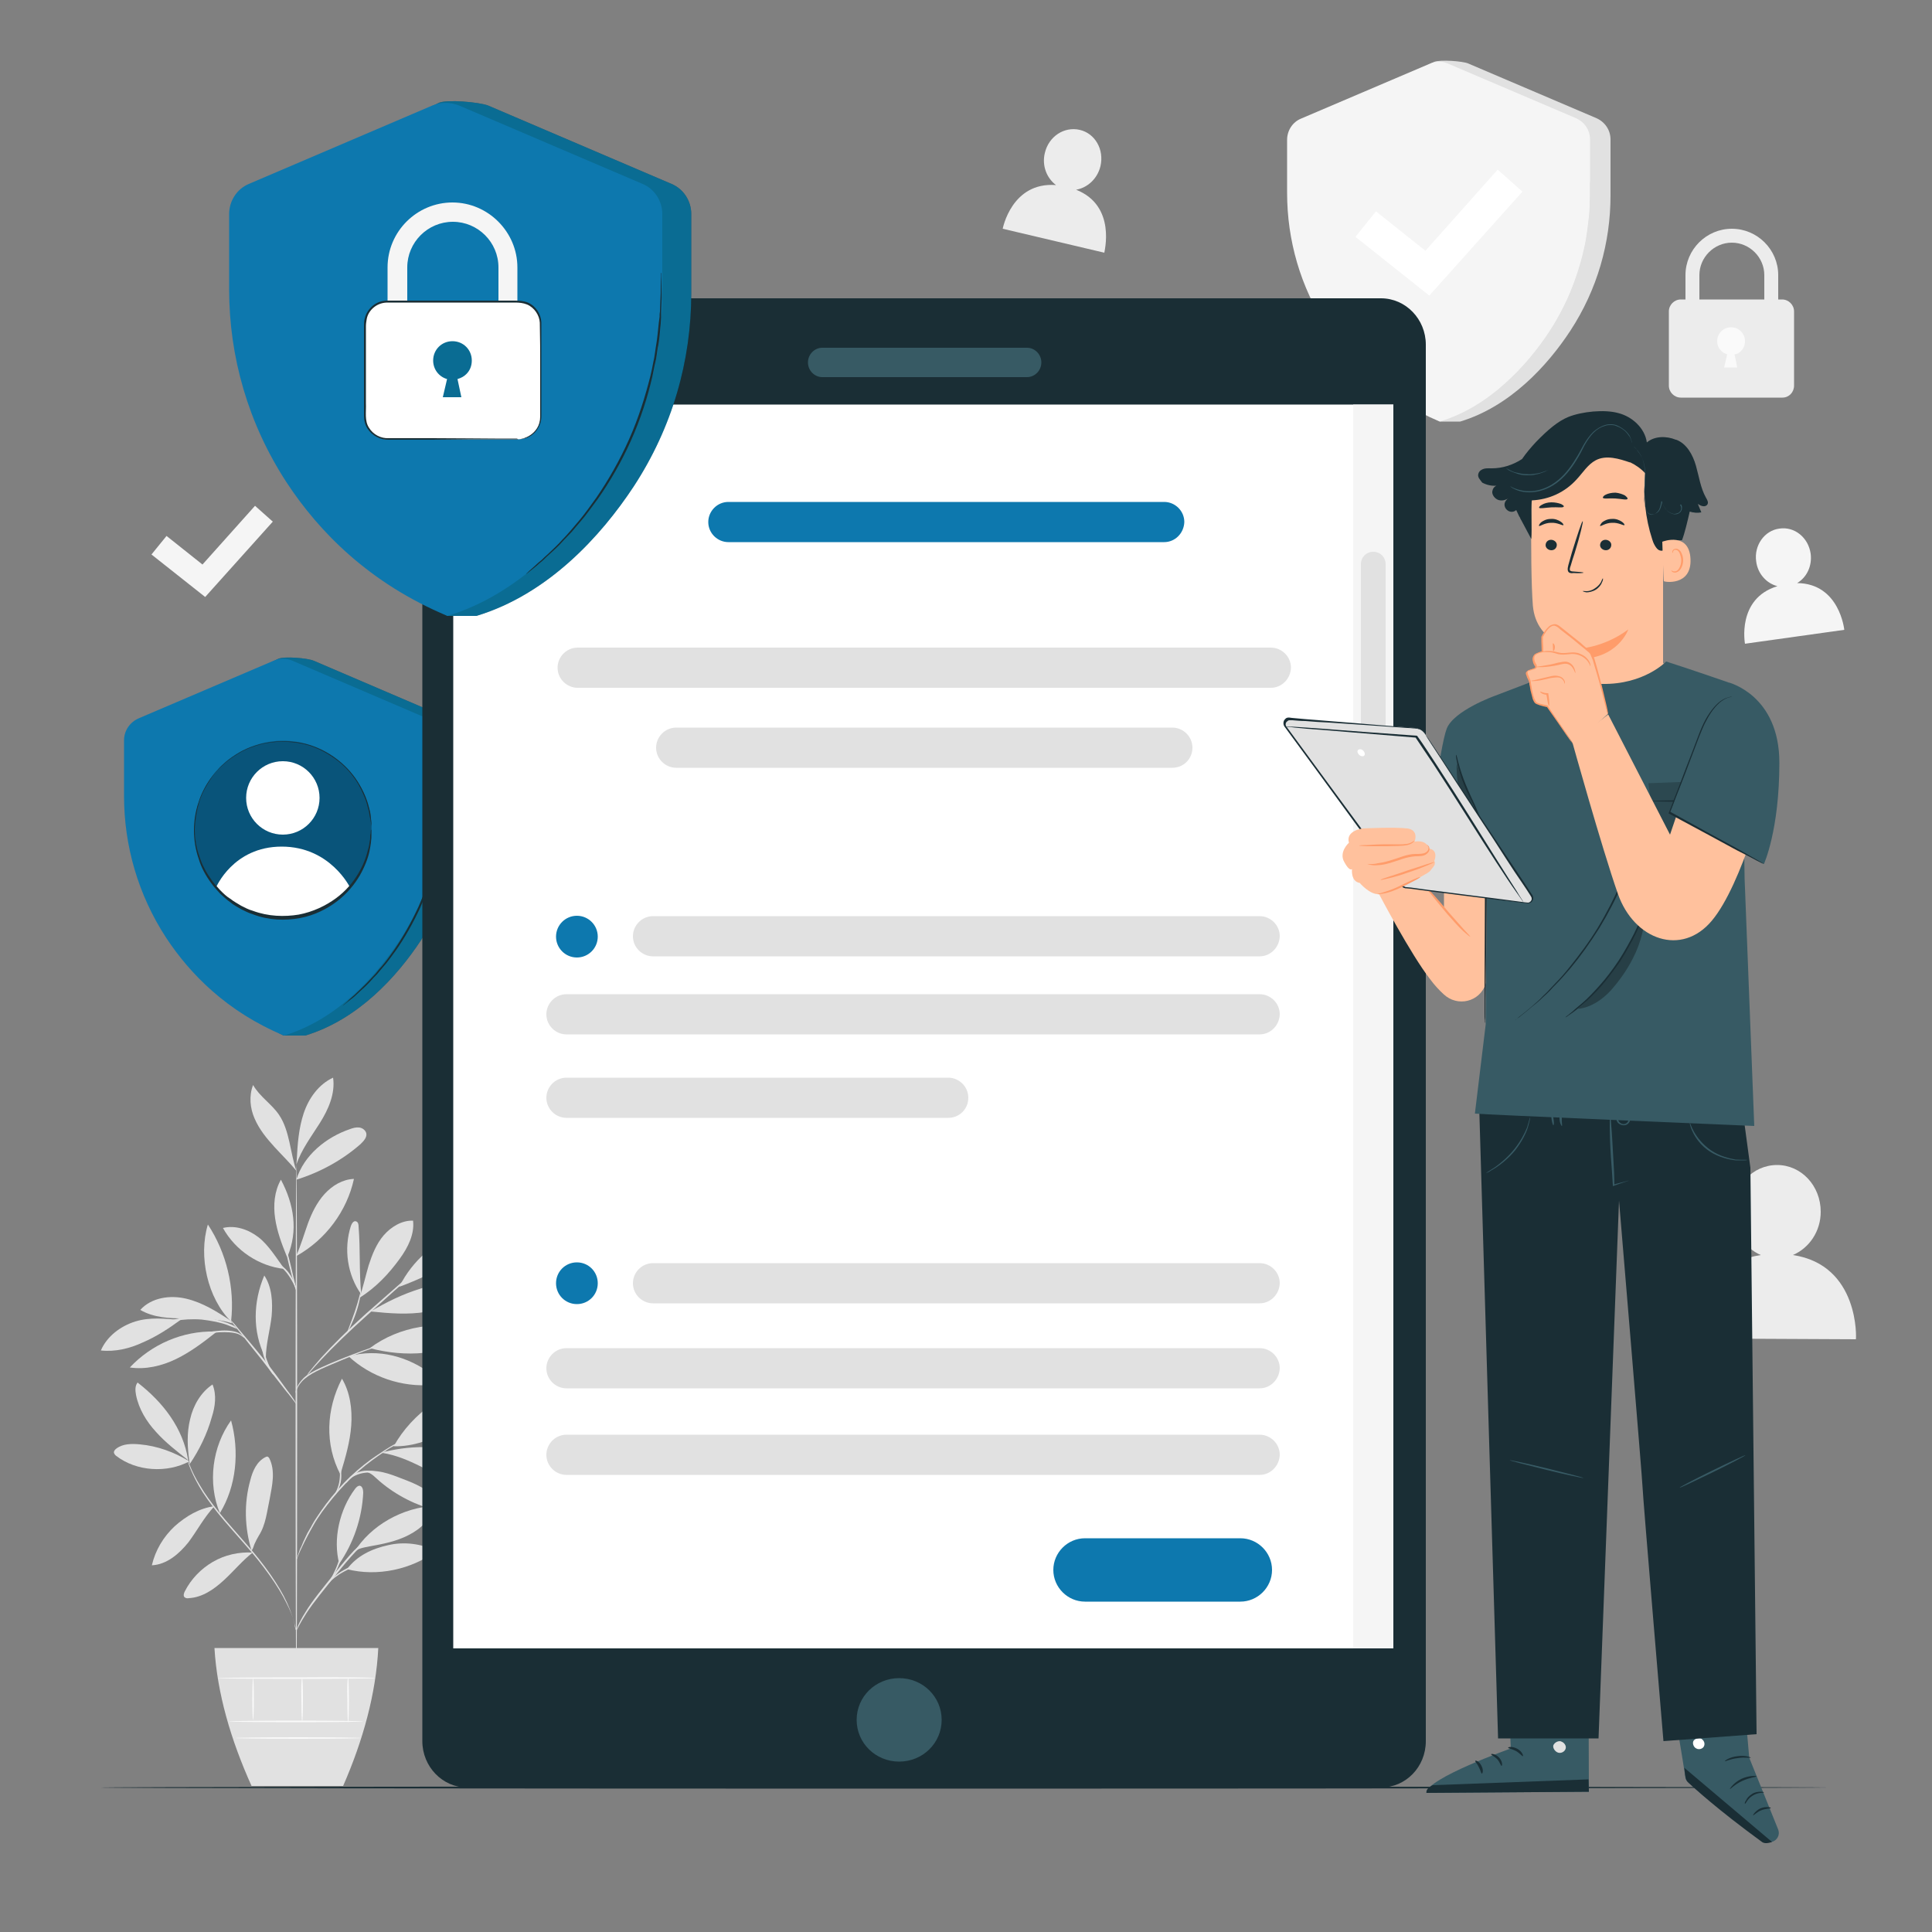 <?xml version="1.0" encoding="utf-8"?>
<!-- Generator: Adobe Illustrator 26.0.1, SVG Export Plug-In . SVG Version: 6.00 Build 0)  -->
<svg version="1.1" id="Layer_1" xmlns="http://www.w3.org/2000/svg" xmlns:xlink="http://www.w3.org/1999/xlink" x="0px" y="0px"
	 width="500px" height="500px" viewBox="0 0 500 500" style="enable-background:new 0 0 500 500;" xml:space="preserve">
<rect x="0" y="0" width="500" height="500" fill="#808080" stroke="none"/>
<style type="text/css">
	.st0{display:none;}
	.st1{display:inline;fill:#EBEBEB;}
	.st2{fill:#E1E1E1;}
	.st3{fill:#F5F5F5;}
	.st4{fill:#FFFFFF;}
	.st5{fill:#ECECEC;}
	.st6{fill:#FAFAFA;}
	.st7{fill:#1A2E35;}
	.st8{opacity:0.3;}
	.st9{fill:#0A6C93;}
	.st10{fill:#0D78AE;}
	.st11{fill:#375A64;}
	.st12{fill:#FFC19D;}
	.st13{fill:#FF9C6A;}
	.st14{opacity:0.2;}
</style>
<g id="Background_Complete">
</g>
<g id="Background_Simple" class="st0">
	<path class="st1" d="M446.1,221.1c-15.2-29.1-47.1-49.6-79.9-48.3c-18.9,0.7-38.5,8-56,0.8c-21.7-9-28.9-35.3-41.1-55.4
		c-23.1-38.3-71.9-57.9-115.9-49.6c-43.9,8.3-81.2,42.3-97,84.1c-15.8,41.8-11.1,90.1,9.2,130s55.1,71.5,95.1,91.4
		c6.2,3.1,12.6,6,19.1,8.5c47.8,19.1,100.3,23,150.6,12.6l23.4-4.9c33.8-7,63.9-26.6,83.2-55.3c4-5.9,7.5-12.2,10.4-18.8
		C460.7,286.4,461.4,250.2,446.1,221.1z"/>
</g>
<g id="Floor">
</g>
<g id="Character_2">
</g>
<g>
	<g>
		<path class="st2" d="M371.2,16L342,30.7c-2.2,0.9-3.6,3.1-3.6,5.5v13.7c0,12.2,3.4,24.3,10.4,35c5.3,8,12.3,18.3,23.9,24.2h5.2
			c12.9-3.9,22.6-14.5,28.5-23.5c7-10.7,10.4-22.8,10.4-35V36.1c0-2.4-1.4-4.5-3.6-5.5l-33.3-14.2C378.4,15.8,372.7,15.4,371.2,16z"
			/>
		<path class="st3" d="M370,16.5l-33.3,14.2c-2.2,0.9-3.6,3.1-3.6,5.5v13.7c0,12.2,3.4,24.3,10.4,35c5.9,9,15.1,18.3,29.1,24.2
			c12.9-3.9,22.6-14.5,28.5-23.5c7-10.7,10.4-22.8,10.4-35V36.1c0-2.4-1.4-4.5-3.6-5.5l-33.3-14.2C373.2,15.8,371.5,15.8,370,16.5z"
			/>
		<g>
			<path class="st2" d="M411.5,46.8c0,0,0,0.2,0.1,0.6c0,0.5,0,1.1,0.1,1.8c0,0.8,0.1,1.8,0,2.9c-0.1,1.1,0,2.4-0.2,3.8
				c-0.1,1.4-0.2,2.9-0.5,4.6c-0.1,0.8-0.2,1.7-0.4,2.5c-0.2,0.9-0.4,1.8-0.6,2.7c-0.9,3.6-2.1,7.6-3.8,11.5
				c-1.8,3.9-3.9,7.5-6,10.6c-1.1,1.5-2.1,3-3.2,4.2c-0.5,0.6-1,1.3-1.6,1.8c-0.5,0.6-1,1.1-1.5,1.6c-0.9,1-1.9,1.9-2.7,2.7
				c-0.8,0.8-1.5,1.4-2.2,1.9c-0.6,0.5-1,0.8-1.4,1.1c-0.3,0.3-0.5,0.4-0.5,0.4c0,0,0.1-0.2,0.4-0.4c0.3-0.3,0.8-0.7,1.3-1.2
				c0.6-0.5,1.3-1.1,2.1-1.9c0.8-0.8,1.7-1.6,2.7-2.7c0.5-0.5,1-1.1,1.5-1.6c0.5-0.6,1-1.2,1.5-1.8c1.1-1.2,2.1-2.7,3.2-4.2
				c2.1-3.1,4.1-6.6,5.9-10.5c1.7-3.9,3-7.8,3.9-11.4c0.2-0.9,0.4-1.8,0.6-2.6c0.2-0.9,0.3-1.7,0.4-2.5c0.3-1.6,0.4-3.2,0.6-4.5
				c0.2-1.4,0.2-2.7,0.2-3.8c0.1-1.1,0.1-2.1,0.1-2.9c0-0.7,0-1.3,0-1.8C411.5,47,411.5,46.8,411.5,46.8z"/>
		</g>
	</g>
	<g>
		<polygon class="st4" points="369.9,76.5 350.8,61.3 356.1,54.7 368.9,64.9 387.6,43.9 394,49.6 		"/>
	</g>
</g>
<g>
	<g>
		<g>
			<g>
				<g>
					<path class="st5" d="M460.2,90.9h-3.6V71.2c0-4.6-3.8-8.4-8.4-8.4c-4.6,0-8.4,3.8-8.4,8.4v19.7h-3.6V71.2c0-6.6,5.4-12,12-12
						c6.6,0,12,5.4,12,12V90.9z"/>
				</g>
			</g>
			<g>
				<g>
					<path class="st5" d="M461.3,102.9H435c-1.7,0-3.1-1.4-3.1-3.1V80.6c0-1.7,1.4-3.1,3.1-3.1h26.2c1.7,0,3.1,1.4,3.1,3.1v19.2
						C464.3,101.5,463,102.9,461.3,102.9z"/>
				</g>
			</g>
			<g>
				<path class="st6" d="M450.6,90.8c0.6-0.6,1-1.5,1-2.5c0-2-1.6-3.6-3.6-3.6c-2,0-3.6,1.6-3.6,3.6c0,1.6,1.1,3,2.6,3.4l-0.8,3.4
					h3.4l-0.7-3.4C449.7,91.6,450.2,91.3,450.6,90.8"/>
			</g>
		</g>
	</g>
</g>
<g>
	<g>
		<g>
			<path class="st2" d="M49,378.2c-3.9-2.4-8.3-4-12.8-4.4c-2.1-0.2-4.4-0.2-6.1,1.1c-0.4,0.3-0.7,0.7-0.6,1.1
				c0.1,0.3,0.3,0.6,0.6,0.8C35.3,380.8,43.2,381.3,49,378.2"/>
		</g>
		<g>
			<path class="st2" d="M48.7,377.9c-2.9-2.3-5.8-4.5-8.3-7.3c-2.5-2.7-4.5-6-5.2-9.6c-0.2-1.1-0.3-2.3,0.4-3.2
				C42.2,362.9,47.4,369.6,48.7,377.9"/>
		</g>
		<g>
			<path class="st2" d="M49,378.2c-0.5-3.6-0.7-7.3,0.2-10.9c0.8-3.6,2.8-7,5.8-9c1.1,2.7,0.7,5.7-0.2,8.5
				c-1.2,4.3-3.2,8.4-5.7,12.1"/>
		</g>
		<g>
			<path class="st2" d="M55.5,389.8c-3.9,0.5-7.4,2.6-10.3,5.2c-2.9,2.7-5,6.2-5.9,10.1c3.9-0.2,7.1-3,9.5-6
				C51.1,396,52.8,392.7,55.5,389.8"/>
		</g>
		<g>
			<path class="st2" d="M56.9,391.6c-3.2-7.8-2-17.2,2.9-24C62,375.6,61.2,384.6,56.9,391.6"/>
		</g>
		<g>
			<path class="st2" d="M65.4,401.8c-3.6-0.2-7.2,0.6-10.3,2.4c-3.1,1.8-5.7,4.5-7.3,7.7c-0.2,0.4-0.4,1-0.1,1.4
				c0.3,0.3,0.7,0.4,1.2,0.3c3.5-0.2,6.5-2.3,9.1-4.7C60.5,406.6,62.7,403.9,65.4,401.8"/>
		</g>
		<g>
			<path class="st2" d="M65.1,401.3c-1.8-5.9-2-12.3-0.3-18.3c0.6-2.4,1.7-4.8,3.9-5.9c0.2-0.1,0.4-0.2,0.6-0.1
				c0.2,0.1,0.3,0.3,0.4,0.4c0.8,1.6,1,3.4,0.9,5.2c-0.1,1.8-0.5,3.6-0.8,5.3c-0.7,3.2-1,6.7-2.8,9.5c-0.4,0.7-0.8,1.4-1.1,2.1
				c-0.3,0.7-0.3,1-0.6,1.5"/>
		</g>
		<g>
			<path class="st2" d="M87.8,404.7c-1.7-6.4,0.1-14.1,4.1-19.4c0.3-0.4,0.7-0.8,1.2-0.8c0.7,0.1,0.9,1.1,0.9,1.8
				C93.7,392.9,91.5,399.3,87.8,404.7"/>
		</g>
		<g>
			<path class="st2" d="M89.8,406.1c7.8,2,16.7,0.1,23.1-4.7c-3.8-1.9-8.3-2.5-12.5-1.5C96.3,400.8,92.4,402.6,89.8,406.1"/>
		</g>
		<g>
			<path class="st2" d="M91.6,401.8c4.3-7.1,12.7-11.7,21-12.1c-1,3.4-3.7,6-6.9,7.6c-3.1,1.6-6.6,2.3-10.1,2.9
				C94.3,400.5,92.4,400.7,91.6,401.8"/>
		</g>
		<g>
			<path class="st2" d="M88.2,381.2c1.2-4,2.4-8.1,2.7-12.3c0.3-4.2-0.3-8.6-2.4-12.1c-4.1,7.9-4.5,17-0.4,24.8"/>
		</g>
		<g>
			<path class="st2" d="M101.9,374.3c4.7-8.6,14.4-15.5,24.2-16.5C122.3,367.2,112,374.5,101.9,374.3"/>
		</g>
		<g>
			<path class="st2" d="M98.9,376c7.1,1.1,13.1,5.6,19.7,8.3c1.4,0.6,2.9,1.1,4.5,0.9c1.5-0.2,3-1.2,3.4-2.7
				c0.3-1.2-0.3-2.6-1.2-3.5c-0.9-0.9-2.1-1.5-3.2-2c-7.2-3-14.9-3.1-22.5-1.3"/>
		</g>
		<g>
			<path class="st2" d="M94.8,380.9c1.6,0.5,2.1,1.3,3.4,2.4c4.3,3.7,9.5,6.3,15,7.7c0.6,0.1,1.3,0.2,1.6-0.3c0.2-0.5-0.1-1-0.4-1.4
				c-2.3-2.9-5.6-4.8-9-6.1c-3.5-1.3-6.4-2.8-10.6-2.5"/>
		</g>
		<g>
			<path class="st2" d="M90.2,351c5.8,5.4,13.9,8.1,21.7,7.4c0.4,0,0.7-0.1,1-0.4c0.5-0.6-0.1-1.5-0.7-2
				C105.7,351,98,348.9,90.2,351"/>
		</g>
		<g>
			<path class="st2" d="M95.7,348.9c7.6-5.7,18-7.4,27.1-4.5c-3.4,3.4-8.1,5.2-12.9,5.7C105.1,350.6,100.3,350.1,95.7,348.9"/>
		</g>
		<g>
			<path class="st2" d="M93.5,335.2c-0.6-6.4-0.2-11.4-0.7-17.8c0-0.5-0.1-1.1-0.6-1.3c-0.7-0.3-1.2,0.6-1.4,1.2
				c-1.9,5.9-0.9,12.7,2.7,17.7"/>
		</g>
		<g>
			<path class="st2" d="M93,335.9c4.3-2.7,7.6-6.2,10.5-10.2c2.1-2.9,3.8-6.3,3.4-9.8c-2.9-0.1-5.7,1.6-7.6,3.8
				c-1.9,2.2-3,5-3.9,7.8C94.6,330.2,94,333.1,93,335.9"/>
		</g>
		<g>
			<path class="st2" d="M103.4,333c9.5-3.5,18.3-8.7,26-15.3c-3.1-1.2-6.6-0.5-9.7,0.7c-7.1,2.9-12.9,7.7-16.3,14.5"/>
		</g>
		<g>
			<path class="st2" d="M95.9,339.4c4.8,0.5,9.7,0.9,14.4,0.1c4.7-0.8,9.1-2.6,13.5-4.5c0.4-0.2,0.8-0.3,0.9-0.7
				c0.2-0.4,0-0.9-0.3-1.2c-0.3-0.3-0.7-0.4-1.1-0.5c-4.7-1.3-9.9-0.7-14.5,0.9C104,335,100.2,336.9,95.9,339.4"/>
		</g>
		<g>
			<path class="st2" d="M68.6,351.2c-3.3-6.6-3.1-14.3-0.2-21.1c2,3,2.2,6.9,1.9,10.5c-0.4,3.6-1.5,7.3-1.5,10.9"/>
		</g>
		<g>
			<path class="st2" d="M55.5,344.6c-8.2-0.2-16.3,3.3-21.9,9.3c4.1,0.6,8.3-0.4,12-2.2c3.7-1.8,7-4.3,10.3-6.9"/>
		</g>
		<g>
			<path class="st2" d="M46.7,341.6c-4-0.3-7.8-0.8-11.7,0.4c-3.8,1.2-7.3,3.8-8.9,7.5c3.7,0.4,7.5-0.5,10.9-2.1
				C40.5,345.9,43.7,343.8,46.7,341.6"/>
		</g>
		<g>
			<path class="st2" d="M59.7,341.8c-3.6-2.4-7.3-4.7-11.5-5.7c-4.2-1-9-0.3-11.9,2.9c3.4,2,7.5,2.2,11.4,2.2c3.9,0,8.7,0,12.4,1.3"
				/>
		</g>
		<g>
			<path class="st2" d="M59.8,342c-6.1-6-8.5-16.9-6-25.1C58.6,324.2,60.8,333.2,59.8,342"/>
		</g>
		<g>
			<path class="st2" d="M76.7,324.9c1.2-2.7,2-5.5,3-8.3c1-2.7,2.3-5.4,4.3-7.6c2-2.2,4.7-3.8,7.6-3.9c-1.8,8.3-7.3,15.7-14.8,19.9"
				/>
		</g>
		<g>
			<path class="st2" d="M73.6,328.4c-1.9-2.6-4.1-6.2-6.7-8.2c-2.6-2-6-3.2-9.2-2.4C60.9,323.6,67,327.7,73.6,328.4"/>
		</g>
		<g>
			<path class="st2" d="M74.2,325.1c-1.3-3.2-2.5-6.4-3-9.8c-0.5-3.4-0.2-7,1.5-10c3.4,6.4,4.5,13.2,1.7,19.9"/>
		</g>
		<g>
			<path class="st2" d="M76.7,305.3c1.9-6.3,7.7-11,13.9-13.1c0.8-0.3,1.6-0.5,2.4-0.4c0.8,0.1,1.6,0.7,1.8,1.5
				c0.2,1.1-0.7,2-1.5,2.8C88.5,300.3,82.8,303.4,76.7,305.3"/>
		</g>
		<g>
			<path class="st2" d="M76.8,300.2c0.2-4.1,0.5-8.2,1.8-12.1c1.3-3.9,3.9-7.5,7.6-9.2c0.6,4.1-1.2,8.2-3.4,11.7
				c-2.2,3.5-4.8,6.9-6.1,10.8"/>
		</g>
		<g>
			<path class="st2" d="M76.7,303c-1.6-4.6-1.7-10.4-4.5-14.5c-1.9-2.8-5-4.7-6.7-7.7c-1.1,2.8-0.8,6,0.4,8.7
				c1.2,2.8,3.1,5.1,5.1,7.3C73,299,74.8,300.7,76.7,303"/>
		</g>
		<g>
			<g>
				<path class="st2" d="M76.7,438.5c-0.1,0-0.2-30.7-0.2-68.6c0-37.9,0.1-68.6,0.2-68.6c0.1,0,0.2,30.7,0.2,68.6
					C76.9,407.8,76.8,438.5,76.7,438.5z"/>
			</g>
		</g>
		<g>
			<g>
				<path class="st2" d="M103.5,346.5c0,0-0.4,0.2-1.2,0.4c-0.8,0.3-1.9,0.6-3.2,1.1c-2.7,0.9-6.4,2.2-10.4,3.9
					c-4,1.7-7.7,3.1-9.8,4.9c-1.1,0.9-1.7,1.9-2,2.6c-0.3,0.7-0.4,1.2-0.4,1.2c0,0,0-0.1,0-0.3c0-0.2,0.1-0.5,0.2-0.9
					c0.3-0.8,0.9-1.8,1.9-2.8c1.1-1,2.6-1.8,4.3-2.6c1.7-0.8,3.6-1.6,5.6-2.4c4-1.6,7.7-2.9,10.4-3.8c1.4-0.4,2.5-0.7,3.2-0.9
					C103.1,346.6,103.5,346.5,103.5,346.5z"/>
			</g>
		</g>
		<g>
			<g>
				<path class="st2" d="M112.3,324.9c0,0-0.1,0.1-0.3,0.3c-0.3,0.2-0.6,0.6-1,0.9c-0.9,0.8-2.2,2-3.7,3.3
					c-3.2,2.8-7.5,6.7-12.2,10.9c-4.8,4.3-8.9,8.3-11.8,11.4c-1.4,1.5-2.6,2.8-3.3,3.7c-0.4,0.4-0.7,0.7-0.9,1
					c-0.2,0.2-0.3,0.3-0.3,0.3c0,0,0.1-0.1,0.3-0.4c0.2-0.2,0.5-0.6,0.8-1.1c0.7-0.9,1.8-2.2,3.2-3.8c2.8-3.1,6.9-7.2,11.7-11.5
					c4.8-4.2,9.2-8.1,12.3-10.8c1.6-1.3,2.8-2.4,3.8-3.2c0.4-0.3,0.8-0.6,1-0.9C112.2,325,112.3,324.9,112.3,324.9z"/>
			</g>
		</g>
		<g>
			<g>
				<path class="st2" d="M89.9,344.8c-0.1-0.1,0.9-2.4,1.9-5.3c1-2.9,1.5-5.4,1.6-5.4c0.1,0-0.2,2.5-1.2,5.5
					c-0.5,1.5-1.1,2.8-1.5,3.7C90.3,344.2,90,344.8,89.9,344.8z"/>
			</g>
		</g>
		<g>
			<g>
				<path class="st2" d="M76.7,363.4c0,0-0.3-0.3-0.7-0.9c-0.5-0.6-1.1-1.5-1.9-2.4c-1.6-2-3.8-4.9-6.2-8c-2.5-3.1-4.7-5.9-6.3-7.9
					c-0.8-1-1.4-1.8-1.9-2.4c-0.5-0.6-0.7-0.9-0.7-0.9c0,0,0.3,0.3,0.8,0.8c0.5,0.5,1.2,1.3,2,2.3c1.7,2,4,4.7,6.5,7.8
					c2.5,3.1,4.6,6,6.1,8.1c0.8,1,1.4,1.9,1.8,2.5C76.5,363,76.7,363.3,76.7,363.4z"/>
			</g>
		</g>
		<g>
			<g>
				<path class="st2" d="M70.8,355.8c-0.1,0.1-1.6-1.8-2.5-4.6c-0.6-2-0.6-3.8-0.6-4.7l0.2,0c-0.1,0.4-0.2,0.5-0.2,0.5
					c0,0,0-0.2,0-0.6l0.2,0c0.1,0.8,0.2,2.6,0.8,4.5C69.6,353.8,70.9,355.7,70.8,355.8z"/>
			</g>
		</g>
		<g>
			<g>
				<path class="st2" d="M63.2,346.2c-0.1,0.1-0.6-0.6-1.7-1c-1.1-0.4-2.9-0.5-4.8-0.4c-1.9,0.1-3.6,0.5-4.8,0.8
					c-1.2,0.3-2,0.5-2,0.5c0-0.1,0.7-0.4,1.9-0.8c1.2-0.4,2.9-0.8,4.9-0.9c1.9-0.2,3.7,0,4.9,0.5C62.8,345.5,63.3,346.2,63.2,346.2z
					"/>
			</g>
		</g>
		<g>
			<g>
				<path class="st2" d="M61.4,343.9c0,0.1-1-0.4-2.6-1c-1.6-0.6-4-1.1-6.6-1.4c-2.6-0.2-5,0-6.7,0.3c-1.7,0.3-2.7,0.6-2.8,0.5
					c0,0,0.2-0.1,0.7-0.3c0.5-0.2,1.1-0.4,2-0.6c1.7-0.4,4.1-0.7,6.8-0.5c2.7,0.2,5,0.9,6.7,1.5c0.8,0.3,1.5,0.6,1.9,0.9
					C61.2,343.8,61.4,343.9,61.4,343.9z"/>
			</g>
		</g>
		<g>
			<g>
				<path class="st2" d="M76.7,334.1c-0.1,0-1-3-1.9-6.7c-0.9-3.7-1.6-6.8-1.5-6.8c0.1,0,1,3,1.9,6.7
					C76.1,331.1,76.8,334.1,76.7,334.1z"/>
			</g>
		</g>
		<g>
			<g>
				<path class="st2" d="M76.8,334.1c-0.1,0-0.7-2-2.1-4c-1.4-2.1-3.2-3.1-3.1-3.2c0,0,0.5,0.1,1.2,0.6c0.7,0.5,1.6,1.3,2.3,2.4
					C76.5,332,76.9,334.1,76.8,334.1z"/>
			</g>
		</g>
		<g>
			<g>
				<path class="st2" d="M76.7,422.1c0,0-0.1-0.7-0.5-2c-0.3-1.3-1-3.2-2.1-5.3c-2.1-4.3-6-9.8-10.9-15.3c-2.4-2.8-4.8-5.4-6.8-7.9
					c-2-2.5-3.7-4.9-4.9-7c-1.2-2.1-2-3.9-2.5-5.2c-0.2-0.6-0.4-1.1-0.5-1.5c-0.1-0.3-0.1-0.5-0.1-0.5c0,0,0.3,0.7,0.8,2
					c0.5,1.3,1.3,3,2.6,5.1c1.2,2.1,2.9,4.4,4.9,6.9c2,2.5,4.4,5.1,6.8,7.9c4.9,5.5,8.8,11.1,10.8,15.5c1,2.2,1.6,4.1,1.9,5.4
					c0.1,0.7,0.2,1.2,0.3,1.5C76.7,422,76.7,422.1,76.7,422.1z"/>
			</g>
		</g>
		<g>
			<g>
				<path class="st2" d="M100.9,394.8c0,0-0.4,0.3-1.3,0.7c-0.8,0.5-2,1.2-3.3,2.2c-1.3,1-2.8,2.3-4.3,3.9c-1.5,1.6-3.1,3.5-4.7,5.5
					c-3.2,4-6.2,7.6-8,10.4c-0.9,1.4-1.6,2.6-2,3.4c-0.4,0.8-0.7,1.3-0.7,1.3c0,0,0-0.1,0.1-0.4c0.1-0.2,0.2-0.6,0.4-1
					c0.4-0.9,1-2.1,1.9-3.5c1.7-2.9,4.7-6.5,7.9-10.5c1.6-2,3.2-3.9,4.7-5.5c1.6-1.6,3.1-2.9,4.4-3.9c1.4-1,2.6-1.7,3.4-2.1
					c0.4-0.2,0.8-0.3,1-0.4C100.8,394.8,100.9,394.7,100.9,394.8z"/>
			</g>
		</g>
		<g>
			<g>
				<path class="st2" d="M101.4,403.6c0,0.1-1,0.2-2.7,0.4c-1.7,0.2-4,0.5-6.4,1.3c-2.4,0.8-4.4,2-5.7,3c-1.3,1-1.9,1.9-2,1.8
					c0,0,0.1-0.2,0.4-0.6c0.3-0.4,0.8-0.9,1.4-1.4c1.3-1.1,3.3-2.4,5.8-3.2c2.5-0.8,4.8-1,6.5-1.1
					C100.4,403.6,101.4,403.6,101.4,403.6z"/>
			</g>
		</g>
		<g>
			<g>
				<path class="st2" d="M85.4,409.1c-0.1-0.1,1.1-1.9,2-4.4c0.9-2.5,1.1-4.7,1.2-4.7c0.1,0,0.1,0.6,0,1.4c-0.1,0.9-0.3,2.1-0.8,3.4
					c-0.5,1.3-1.1,2.4-1.6,3.1C85.8,408.7,85.5,409.1,85.4,409.1z"/>
			</g>
		</g>
		<g>
			<g>
				<path class="st2" d="M108.8,370.9c0,0-0.1,0.1-0.4,0.2c-0.3,0.2-0.8,0.3-1.3,0.6c-0.6,0.2-1.2,0.5-2,0.9
					c-0.8,0.4-1.6,0.8-2.6,1.3c-0.5,0.3-1,0.5-1.5,0.8c-0.5,0.3-1,0.6-1.5,1c-1.1,0.7-2.2,1.5-3.3,2.3c-2.3,1.7-4.6,3.7-6.9,6.1
					c-2.3,2.4-4.2,4.8-5.9,7.1c-0.8,1.2-1.6,2.3-2.2,3.4c-0.3,0.5-0.6,1.1-0.9,1.6c-0.3,0.5-0.5,1-0.8,1.5c-0.5,0.9-0.9,1.8-1.3,2.6
					c-0.4,0.8-0.7,1.5-0.9,2c-0.2,0.5-0.4,0.9-0.5,1.3c-0.1,0.3-0.2,0.4-0.2,0.4c0,0,0-0.2,0.1-0.5c0.1-0.3,0.3-0.8,0.5-1.3
					c0.2-0.6,0.4-1.3,0.8-2c0.3-0.8,0.7-1.7,1.2-2.7c0.2-0.5,0.5-1,0.8-1.5c0.3-0.5,0.6-1,0.9-1.6c0.6-1.1,1.4-2.2,2.2-3.4
					c1.6-2.3,3.6-4.8,5.9-7.2c2.3-2.4,4.7-4.4,7-6.1c1.2-0.8,2.3-1.6,3.4-2.3c0.5-0.3,1.1-0.7,1.6-1c0.5-0.3,1-0.6,1.5-0.8
					c0.9-0.5,1.8-0.9,2.6-1.3c0.8-0.4,1.5-0.7,2-0.9c0.5-0.2,1-0.4,1.3-0.5C108.6,370.9,108.8,370.9,108.8,370.9z"/>
			</g>
		</g>
		<g>
			<g>
				<path class="st2" d="M89.6,383.8c0,0,0.2-0.8,1.1-1.6c0.9-0.8,2.4-1.6,4.3-1.6c1.8,0,3.4,0.5,4.5,0.9c1.1,0.4,1.7,0.8,1.7,0.8
					c0,0.1-0.7-0.2-1.8-0.5c-1.1-0.3-2.6-0.8-4.4-0.7c-1.7,0.1-3.2,0.7-4.1,1.4C90,383.1,89.7,383.8,89.6,383.8z"/>
			</g>
		</g>
		<g>
			<g>
				<path class="st2" d="M86.7,386.7c-0.1-0.1,1-1.7,1.2-3.9c0.3-2.3-0.4-4.1-0.3-4.1c0,0,0.3,0.4,0.5,1.1c0.2,0.7,0.3,1.8,0.2,3
					c-0.1,1.2-0.5,2.2-0.9,2.9C87.1,386.4,86.8,386.8,86.7,386.7z"/>
			</g>
		</g>
	</g>
	<g>
		<path class="st2" d="M55.5,426.5c0.7,11.7,4.2,23.7,9.6,35.7h23.7c5.2-11.9,8.5-23.9,9.1-35.7H55.5z"/>
	</g>
	<g>
		<g>
			<path class="st6" d="M94,445.5c0,0.1-7.8,0.2-17.4,0.2c-9.6,0-17.4-0.1-17.4-0.2c0-0.1,7.8-0.2,17.4-0.2
				C86.2,445.3,94,445.4,94,445.5z"/>
		</g>
	</g>
	<g>
		<g>
			<path class="st6" d="M93.5,449.8c0,0.1-7.3,0.2-16.3,0.2c-9,0-16.3-0.1-16.3-0.2c0-0.1,7.3-0.2,16.3-0.2
				C86.2,449.6,93.5,449.7,93.5,449.8z"/>
		</g>
	</g>
	<g>
		<g>
			<path class="st6" d="M65.5,434.3c0.1,0,0.2,2.4,0.2,5.4c0,3-0.1,5.4-0.2,5.4c-0.1,0-0.2-2.4-0.2-5.4
				C65.3,436.7,65.4,434.3,65.5,434.3z"/>
		</g>
	</g>
	<g>
		<g>
			<path class="st6" d="M78.2,434.3c0.1,0,0.2,2.5,0.2,5.6c0,3.1-0.1,5.6-0.2,5.6s-0.2-2.5-0.2-5.6C77.9,436.8,78,434.3,78.2,434.3z
				"/>
		</g>
	</g>
	<g>
		<g>
			<path class="st6" d="M90.1,434.2c0.1,0,0.2,2.6,0.2,5.8c0,3.2-0.1,5.8-0.2,5.8c-0.1,0-0.2-2.6-0.2-5.8
				C89.8,436.7,89.9,434.2,90.1,434.2z"/>
		</g>
	</g>
	<g>
		<g>
			<path class="st6" d="M97.1,434.3c0,0.1-9.1,0.2-20.4,0.2c-11.3,0-20.4-0.1-20.4-0.2c0-0.1,9.1-0.2,20.4-0.2
				C87.9,434,97.1,434.1,97.1,434.3z"/>
		</g>
	</g>
</g>
<g>
	<g>
		<g>
			<g>
				<path class="st5" d="M464,324.8c4.2-1.8,7.2-6.1,7.2-11.2c0-6.7-5-12.1-11.3-12.1c-6.3,0-11.4,5.4-11.4,12c0,5.1,3,9.5,7.2,11.3
					c-17.5,2.6-16.7,21.6-16.7,21.6l41.3,0.2C480.4,346.6,481.3,327.4,464,324.8z"/>
			</g>
		</g>
	</g>
</g>
<g>
	<g>
		<g>
			<g>
				<path class="st5" d="M278.5,49.1c2.9-0.5,5.5-2.8,6.3-6.1c1-4.3-1.4-8.5-5.4-9.4c-4-0.9-8,1.7-9,6c-0.8,3.3,0.5,6.5,2.9,8.3
					c-11.5-0.9-13.8,11.3-13.8,11.3l26.3,6.2C285.7,65.4,289.1,53.3,278.5,49.1z"/>
			</g>
		</g>
	</g>
</g>
<g>
	<g>
		<g>
			<g>
				<path class="st3" d="M465.1,150.9c2.5-1.5,3.9-4.4,3.5-7.6c-0.6-4.2-4.2-7.1-8.1-6.5c-3.9,0.5-6.6,4.4-6,8.5
					c0.4,3.2,2.7,5.7,5.5,6.4c-10.6,3.2-8.4,14.9-8.4,14.9l25.7-3.6C477.3,163,476.1,151,465.1,150.9z"/>
			</g>
		</g>
	</g>
</g>
<g>
	<polygon class="st3" points="53.1,154.5 39.2,143.5 43.1,138.7 52.4,146.1 66,130.9 70.6,135 	"/>
</g>
<g>
	<path class="st7" d="M473.3,462.6c0,0.1-100.1,0.3-223.6,0.3c-123.5,0-223.7-0.1-223.7-0.3c0-0.1,100.1-0.3,223.7-0.3
		C373.1,462.4,473.3,462.5,473.3,462.6z"/>
</g>
<path class="st8" d="M72,170.5l-30.7,15.4c-2.3,1-3.8,3.2-3.8,5.7V206c0,12.8,3.6,25.5,10.9,36.7c5.5,8.4,12.9,19.2,25,25.3H79
	c13.6-4.1,23.7-15.2,29.9-24.6c7.4-11.2,10.9-23.9,10.9-36.7v-15.1c0-2.5-1.5-4.7-3.8-5.7L81.2,171C79.6,170.3,73.6,169.8,72,170.5z
	"/>
<path class="st9" d="M72,170.5l-30.7,15.4c-2.3,1-3.8,3.2-3.8,5.7V206c0,12.8,3.6,25.5,10.9,36.7c5.5,8.4,12.9,19.2,25,25.3H79
	c13.6-4.1,23.7-15.2,29.9-24.6c7.4-11.2,10.9-23.9,10.9-36.7v-15.1c0-2.5-1.5-4.7-3.8-5.7L81.2,171C79.6,170.3,73.6,169.8,72,170.5z
	"/>
<path class="st10" d="M70.8,171l-34.9,14.9c-2.3,1-3.8,3.2-3.8,5.7V206c0,12.8,3.6,25.5,10.9,36.7c6.2,9.4,15.8,19.2,30.5,25.3
	c13.6-4.1,23.7-15.2,29.9-24.6c7.4-11.2,10.9-23.9,10.9-36.7v-15.1c0-2.5-1.5-4.7-3.8-5.7L75.7,171C74.1,170.3,72.3,170.3,70.8,171z
	"/>
<g>
	
		<ellipse transform="matrix(0.932 -0.362 0.362 0.932 -72.689 41.002)" class="st8" cx="73.2" cy="214.7" rx="22.9" ry="22.9"/>
	<circle class="st4" cx="73.2" cy="206.5" r="9.5"/>
	<path class="st4" d="M55.9,229.7c0,0,4.4-10.6,17-10.6s17.7,10.6,17.7,10.6s-5.6,8.3-18,8C61.3,237.4,55.9,229.7,55.9,229.7z"/>
</g>
<g>
	<path class="st7" d="M96.1,214.7c0,0,0-0.1,0-0.4c0-0.3,0-0.6-0.1-1.1c0-0.2,0-0.5-0.1-0.8c0-0.3-0.1-0.6-0.2-1
		c-0.1-0.7-0.2-1.5-0.5-2.4c-0.4-1.8-1.2-3.8-2.5-6.1c-1.3-2.2-3.2-4.5-5.8-6.4c-2.6-1.9-5.8-3.6-9.6-4.2c-3.7-0.6-7.9-0.5-11.9,1
		c-1,0.3-2,0.8-3,1.3c-0.9,0.6-1.9,1.1-2.8,1.8c-0.9,0.6-1.7,1.4-2.6,2.2c-0.8,0.8-1.6,1.7-2.2,2.6c-1.3,1.9-2.5,4-3.2,6.2
		c-0.7,2.3-1.1,4.7-1.2,7.1c0,2.5,0.4,4.9,1.2,7.1c0.7,2.3,1.9,4.4,3.2,6.2c0.7,1,1.5,1.8,2.2,2.6c0.8,0.8,1.6,1.6,2.6,2.2
		c0.9,0.7,1.8,1.2,2.8,1.8c1,0.5,1.9,1,3,1.3c4,1.5,8.2,1.6,11.9,1c3.7-0.7,7-2.3,9.6-4.2c2.6-1.9,4.5-4.2,5.8-6.4
		c1.3-2.2,2.1-4.3,2.5-6.1c0.3-0.9,0.4-1.7,0.5-2.4c0.1-0.3,0.1-0.7,0.1-1c0-0.3,0-0.6,0.1-0.8c0-0.5,0.1-0.8,0.1-1.1
		C96.1,214.9,96.1,214.7,96.1,214.7c0,0,0,0.1,0,0.4c0,0.3,0,0.6,0,1.1c0,0.2,0,0.5,0,0.8c0,0.3-0.1,0.6-0.1,1
		c-0.1,0.7-0.2,1.5-0.4,2.4c-0.4,1.8-1.2,3.9-2.5,6.2c-1.3,2.2-3.2,4.6-5.8,6.6c-2.6,2-5.9,3.7-9.7,4.4c-3.8,0.7-8.1,0.6-12.2-1
		c-1-0.3-2-0.8-3-1.3c-1-0.6-2-1.1-2.8-1.8c-0.9-0.6-1.8-1.5-2.6-2.2c-0.8-0.9-1.6-1.7-2.3-2.7c-1.4-1.9-2.6-4-3.3-6.4
		c-0.8-2.3-1.2-4.8-1.2-7.3c0-2.5,0.4-5,1.2-7.3c0.7-2.3,1.9-4.5,3.3-6.4c0.7-1,1.5-1.8,2.3-2.7c0.9-0.8,1.7-1.6,2.6-2.2
		c0.9-0.7,1.9-1.2,2.8-1.8c1-0.5,2-1,3-1.3c4.1-1.5,8.4-1.6,12.2-1c3.8,0.7,7.1,2.4,9.7,4.4c2.6,2,4.5,4.3,5.8,6.6
		c1.3,2.2,2.1,4.4,2.5,6.2c0.3,0.9,0.3,1.7,0.4,2.4c0,0.3,0.1,0.7,0.1,1c0,0.3,0,0.6,0,0.8c0,0.5,0,0.8,0,1.1
		C96.1,214.6,96.1,214.7,96.1,214.7z"/>
</g>
<g>
	<path class="st7" d="M114.3,202.8c0,0,0,0.2,0.1,0.7c0,0.5,0,1.1,0.1,1.9c0,0.8,0.1,1.8,0,3c0,0.6,0,1.2-0.1,1.9
		c0,0.7,0,1.4-0.1,2.1c-0.1,1.5-0.2,3.1-0.5,4.8c-0.1,0.9-0.2,1.8-0.4,2.7c-0.2,0.9-0.4,1.8-0.6,2.8c-0.9,3.8-2.2,7.9-4,12.1
		c-1.9,4.1-4,7.8-6.3,11.1c-1.2,1.6-2.2,3.1-3.4,4.4c-0.6,0.7-1.1,1.3-1.6,1.9c-0.6,0.6-1.1,1.1-1.6,1.7c-1,1.1-2,2-2.9,2.8
		c-0.8,0.8-1.6,1.5-2.3,2c-0.6,0.5-1.1,0.9-1.5,1.2c-0.3,0.3-0.5,0.4-0.5,0.4c0,0,0.2-0.2,0.5-0.5c0.4-0.3,0.8-0.7,1.4-1.3
		c0.6-0.5,1.4-1.2,2.2-2c0.8-0.8,1.8-1.7,2.8-2.8c0.5-0.5,1-1.1,1.6-1.7c0.5-0.6,1-1.3,1.6-1.9c1.1-1.3,2.2-2.8,3.3-4.4
		c2.2-3.2,4.3-6.9,6.2-11c1.8-4.1,3.1-8.2,4-12c0.2-0.9,0.4-1.9,0.6-2.8c0.2-0.9,0.3-1.8,0.4-2.6c0.3-1.7,0.4-3.3,0.6-4.8
		c0.1-0.7,0.1-1.4,0.2-2.1c0-0.7,0.1-1.3,0.1-1.9c0.1-1.2,0.1-2.2,0.1-3c0-0.8,0-1.4,0-1.9C114.2,203,114.3,202.8,114.3,202.8z"/>
</g>
<g>
	<g>
		<g>
			<g>
				<g>
					<g>
						<g>
							<g>
								<g>
									<g>
										<g>
											<g>
												<g>
													<g>
														<g>
															<g>
																<g>
																	<g>
																		<g>
																			<g>
																				<g>
																					<path class="st7" d="M357.4,462.6l-236.5,0c-6.4,0-11.6-5.4-11.6-12l0-361.4c0-6.6,5.2-12,11.6-12l236.5,0
																						c6.4,0,11.6,5.4,11.6,12l0,361.4C369,457.3,363.8,462.6,357.4,462.6z"/>
																				</g>
																			</g>
																		</g>
																	</g>
																</g>
															</g>
														</g>
													</g>
												</g>
											</g>
										</g>
									</g>
									<g>
										<g>
											<g>
												<g>
													<g>
														<g>
															<g>
																<g>
																	<g>
																		<g>
																			<g>
																				<path class="st11" d="M243.7,445.1c0,6-4.9,10.8-11,10.8c-6.1,0-11-4.8-11-10.8c0-6,4.9-10.8,11-10.8
																					C238.8,434.3,243.7,439.1,243.7,445.1z"/>
																			</g>
																		</g>
																	</g>
																</g>
															</g>
														</g>
													</g>
												</g>
											</g>
										</g>
									</g>
								</g>
							</g>
						</g>
					</g>
				</g>
				<g>
					<g>
						<g>
							<path class="st11" d="M265.8,97.6h-53c-2,0-3.7-1.7-3.7-3.8l0,0c0-2.1,1.7-3.8,3.7-3.8h53c2,0,3.7,1.7,3.7,3.8l0,0
								C269.5,95.9,267.8,97.6,265.8,97.6z"/>
						</g>
					</g>
				</g>
			</g>
		</g>
		<g>
			<g>
				<g>
					<g>
						<g>
							<g>
								<g>
									<g>
										<g>
											<g>
												<g>
													<g>
														<rect x="117.3" y="104.7" class="st4" width="243.3" height="321.9"/>
													</g>
												</g>
											</g>
										</g>
									</g>
								</g>
							</g>
						</g>
					</g>
				</g>
			</g>
		</g>
		<rect x="350.2" y="104.7" class="st3" width="10.4" height="321.9"/>
		<path class="st2" d="M355.4,220.4L355.4,220.4c-1.8,0-3.2-1.4-3.2-3.2v-71.2c0-1.8,1.4-3.2,3.2-3.2l0,0c1.8,0,3.2,1.4,3.2,3.2
			v71.2C358.6,218.9,357.2,220.4,355.4,220.4z"/>
	</g>
	<path class="st2" d="M328.9,178H149.5c-2.8,0-5.2-2.3-5.2-5.2l0,0c0-2.8,2.3-5.2,5.2-5.2h179.4c2.8,0,5.2,2.3,5.2,5.2l0,0
		C334,175.7,331.7,178,328.9,178z"/>
	<path class="st10" d="M301.3,140.3H188.5c-2.8,0-5.2-2.3-5.2-5.2l0,0c0-2.8,2.3-5.2,5.2-5.2h112.8c2.8,0,5.2,2.3,5.2,5.2l0,0
		C306.4,138,304.1,140.3,301.3,140.3z"/>
	<path class="st2" d="M303.4,198.7H175c-2.8,0-5.2-2.3-5.2-5.2l0,0c0-2.8,2.3-5.2,5.2-5.2h128.4c2.8,0,5.2,2.3,5.2,5.2l0,0
		C308.6,196.4,306.3,198.7,303.4,198.7z"/>
	<path class="st2" d="M245.4,289.3h-98.8c-2.8,0-5.2-2.3-5.2-5.2l0,0c0-2.8,2.3-5.2,5.2-5.2h98.8c2.8,0,5.2,2.3,5.2,5.2l0,0
		C250.6,287,248.3,289.3,245.4,289.3z"/>
	<path class="st2" d="M326,267.7H146.6c-2.8,0-5.2-2.3-5.2-5.2l0,0c0-2.8,2.3-5.2,5.2-5.2H326c2.8,0,5.2,2.3,5.2,5.2l0,0
		C331.1,265.4,328.8,267.7,326,267.7z"/>
	<path class="st2" d="M326,337.3H169c-2.8,0-5.2-2.3-5.2-5.2v0c0-2.8,2.3-5.2,5.2-5.2h157c2.8,0,5.2,2.3,5.2,5.2v0
		C331.1,335,328.8,337.3,326,337.3z"/>
	<path class="st2" d="M326,359.3H146.6c-2.8,0-5.2-2.3-5.2-5.2l0,0c0-2.8,2.3-5.2,5.2-5.2H326c2.8,0,5.2,2.3,5.2,5.2l0,0
		C331.1,357,328.8,359.3,326,359.3z"/>
	<path class="st2" d="M326,381.7H146.6c-2.8,0-5.2-2.3-5.2-5.2l0,0c0-2.8,2.3-5.2,5.2-5.2H326c2.8,0,5.2,2.3,5.2,5.2l0,0
		C331.1,379.4,328.8,381.7,326,381.7z"/>
	<path class="st10" d="M154.7,332.1c0,3-2.4,5.4-5.4,5.4c-3,0-5.4-2.4-5.4-5.4c0-3,2.4-5.4,5.4-5.4
		C152.3,326.7,154.7,329.1,154.7,332.1z"/>
	<path class="st2" d="M326,247.5H169c-2.8,0-5.2-2.3-5.2-5.2l0,0c0-2.8,2.3-5.2,5.2-5.2h157c2.8,0,5.2,2.3,5.2,5.2l0,0
		C331.1,245.2,328.8,247.5,326,247.5z"/>
	<circle class="st10" cx="149.3" cy="242.4" r="5.4"/>
	<path class="st10" d="M321,414.5h-40.2c-4.5,0-8.2-3.7-8.2-8.2l0,0c0-4.5,3.7-8.2,8.2-8.2H321c4.5,0,8.2,3.7,8.2,8.2l0,0
		C329.2,410.8,325.5,414.5,321,414.5z"/>
</g>
<path class="st8" d="M113.6,26.6L71.9,47.6c-3.1,1.3-5.1,4.4-5.1,7.8v19.5c0,17.4,4.9,34.7,14.9,50c7.5,11.5,17.5,26.1,34.1,34.5
	h7.5c18.5-5.6,32.2-20.6,40.7-33.5c10-15.3,14.9-32.5,14.9-50V55.4c0-3.4-2-6.5-5.1-7.8l-47.5-20.3
	C123.9,26.4,115.7,25.7,113.6,26.6z"/>
<path class="st9" d="M113.6,26.6L71.9,47.6c-3.1,1.3-5.1,4.4-5.1,7.8v19.5c0,17.4,4.9,34.7,14.9,50c7.5,11.5,17.5,26.1,34.1,34.5
	h7.5c18.5-5.6,32.2-20.6,40.7-33.5c10-15.3,14.9-32.5,14.9-50V55.4c0-3.4-2-6.5-5.1-7.8l-47.5-20.3
	C123.9,26.4,115.7,25.7,113.6,26.6z"/>
<path class="st10" d="M111.9,27.3L64.4,47.6c-3.1,1.3-5.1,4.4-5.1,7.8v19.5c0,17.4,4.9,34.7,14.9,50c8.4,12.8,21.5,26.1,41.6,34.5
	c18.5-5.6,32.2-20.6,40.7-33.5c10-15.3,14.9-32.5,14.9-50V55.4c0-3.4-2-6.5-5.1-7.8l-47.5-20.3C116.4,26.4,114.1,26.4,111.9,27.3z"
	/>
<g>
	<path class="st7" d="M171.1,70.6c0,0,0,0.1,0,0.2c0,0.2,0,0.4,0,0.7c0,0.6,0.1,1.5,0.1,2.6c0,1.1,0.1,2.5,0,4.1
		c0,0.8-0.1,1.7-0.1,2.6c0,0.5,0,0.9,0,1.4c0,0.5-0.1,1-0.1,1.5c-0.2,2-0.3,4.2-0.8,6.5c-0.2,1.2-0.3,2.4-0.6,3.6
		c-0.3,1.2-0.5,2.5-0.8,3.8c-1.2,5.2-3,10.8-5.5,16.4c-2.5,5.6-5.5,10.7-8.5,15c-1.6,2.1-3,4.2-4.6,6c-0.8,0.9-1.5,1.8-2.2,2.6
		c-0.8,0.8-1.5,1.6-2.2,2.3c-1.3,1.5-2.7,2.7-3.9,3.8c-0.6,0.5-1.1,1.1-1.6,1.5c-0.5,0.4-1,0.8-1.4,1.2c-0.8,0.7-1.5,1.2-2,1.6
		c-0.2,0.2-0.4,0.3-0.5,0.4c-0.1,0.1-0.2,0.1-0.2,0.1c0,0,0-0.1,0.2-0.2c0.1-0.1,0.3-0.3,0.5-0.5c0.5-0.4,1.1-1,1.9-1.7
		c0.4-0.4,0.9-0.8,1.4-1.2c0.5-0.5,1-1,1.6-1.5c1.1-1.1,2.5-2.3,3.8-3.8c0.7-0.7,1.4-1.5,2.1-2.3c0.7-0.8,1.4-1.7,2.2-2.6
		c1.5-1.8,3-3.9,4.5-6c3-4.4,5.9-9.4,8.4-15c2.5-5.6,4.2-11.2,5.5-16.3c0.3-1.3,0.6-2.6,0.8-3.8c0.3-1.2,0.4-2.4,0.6-3.6
		c0.4-2.3,0.6-4.5,0.8-6.5c0.1-0.5,0.1-1,0.2-1.5c0-0.5,0-0.9,0.1-1.4c0-0.9,0.1-1.7,0.1-2.5c0.1-1.6,0.1-3,0.1-4.1
		c0-1.1,0-1.9,0-2.6c0-0.3,0-0.5,0-0.7C171.1,70.6,171.1,70.6,171.1,70.6z"/>
</g>
<g>
	<g>
		<g>
			<path class="st3" d="M134.1,96.8H129V69.2c0-6.5-5.3-11.8-11.8-11.8c-6.5,0-11.8,5.3-11.8,11.8v27.6h-5.1V69.2
				c0-9.3,7.6-16.8,16.8-16.8s16.8,7.6,16.8,16.8V96.8z"/>
		</g>
	</g>
	<g>
		<g>
			<g>
				<path class="st4" d="M134.1,113.7h-33.8c-3.2,0-5.8-2.6-5.8-5.8v-24c0-3.2,2.6-5.8,5.8-5.8h33.8c3.2,0,5.8,2.6,5.8,5.8v24
					C139.9,111,137.3,113.7,134.1,113.7z"/>
				<g>
					<path class="st7" d="M134.1,113.7c0,0,0.5,0,1.5-0.3c0.9-0.3,2.4-1,3.4-2.6c0.5-0.8,0.8-1.8,0.8-3c0-1.2,0-2.4,0-3.8
						c0-2.7,0-5.8,0-9.3c0-3.4,0-7.2-0.1-11.2c-0.1-1.9-1.4-3.9-3.3-4.7c-1-0.4-2-0.5-3.1-0.5c-1.1,0-2.2,0-3.4,0
						c-9.1,0-19.1,0-29.6,0c-1.3,0-2.5,0.4-3.5,1.2c-1,0.8-1.7,1.9-1.9,3.1c-0.1,0.6-0.2,1.2-0.2,1.8c0,0.6,0,1.3,0,1.9
						c0,1.3,0,2.5,0,3.7c0,4.9,0,9.7,0,14.3c0.1,2.3-0.4,4.6,0.8,6.4c1.1,1.8,3.1,2.8,5.1,2.7c4,0,7.8,0,11.2,0
						c6.9,0,12.4,0.1,16.3,0.1c1.9,0,3.4,0,4.4,0c0.5,0,0.9,0,1.2,0C134,113.6,134.1,113.6,134.1,113.7c0,0-0.1,0-0.4,0
						c-0.3,0-0.7,0-1.2,0c-1,0-2.5,0-4.4,0c-3.9,0-9.4,0-16.3,0.1c-3.4,0-7.2,0-11.2,0c-2.1,0.1-4.3-1-5.5-2.9
						c-0.6-0.9-0.9-2.1-0.9-3.2c0-1.1,0-2.2,0-3.4c0-4.5,0-9.3,0-14.3c0-1.2,0-2.5,0-3.7c0-0.6,0-1.3,0-1.9c0-0.6,0-1.3,0.2-2
						c0.3-1.3,1.1-2.5,2.1-3.3c1.1-0.9,2.4-1.3,3.8-1.3c10.5,0,20.5,0,29.6,0c1.1,0,2.3,0,3.4,0c1.1,0,2.3,0.1,3.3,0.5
						c2.1,0.9,3.4,3,3.5,5.1c0,4.1,0,7.8,0,11.3c0,3.4,0,6.5,0,9.3c0,1.4,0,2.6,0,3.8c0,1.2-0.4,2.3-0.9,3.1c-1,1.7-2.6,2.4-3.5,2.6
						C134.7,113.7,134.1,113.7,134.1,113.7z"/>
				</g>
			</g>
		</g>
	</g>
	<g>
		<path class="st9" d="M120.7,96.8c0.9-0.9,1.4-2.1,1.4-3.5c0-2.8-2.2-5-5-5c-2.8,0-5,2.2-5,5c0,2.3,1.5,4.2,3.6,4.8l-1.1,4.7h4.8
			l-1-4.7C119.4,97.8,120.1,97.4,120.7,96.8"/>
	</g>
</g>
<g>
	<g>
		<g>
			<g>
				<g>
					<g>
						<g>
							<g>
								<g>
									<g>
										<g>
											<g>
												<g>
													<g>
														<g>
															<g>
																<g>
																	<g>
																		<g>
																			<g>
																				<g>
																					<g>
																						<g>
																							<g>
																								<path class="st12" d="M430.4,132.5V173c0.1,7,1.1,18-10,17.6l0,0c-9.6-1-12.1-10.1-12.2-16.7
																									c0-3.1-0.1-5.7-0.1-6c0,0-10.5-0.9-11.4-11.2c-0.4-5-0.5-15.4-0.4-24.8c0.1-10.1,7.9-18.4,18-19.2l1-0.1
																									C426.2,112.5,430.6,121.6,430.4,132.5z"/>
																							</g>
																						</g>
																					</g>
																				</g>
																			</g>
																		</g>
																	</g>
																</g>
															</g>
														</g>
													</g>
												</g>
											</g>
										</g>
									</g>
								</g>
							</g>
						</g>
						<g>
							<g>
								<g>
									<g>
										<g>
											<g>
												<g>
													<g>
														<g>
															<g>
																<g>
																	<g>
																		<g>
																			<g>
																				<g>
																					<g>
																						<g>
																							<g>
																								<path class="st13" d="M408.2,167.9c0,0,6.6-0.1,13.2-5c0,0-2.7,7.8-13.2,7.6L408.2,167.9z"/>
																							</g>
																						</g>
																					</g>
																				</g>
																			</g>
																		</g>
																	</g>
																</g>
															</g>
														</g>
													</g>
												</g>
											</g>
										</g>
									</g>
								</g>
							</g>
						</g>
					</g>
				</g>
			</g>
			<g>
				<g>
					<g>
						<g>
							<g>
								<g>
									<g>
										<g>
											<g>
												<g>
													<g>
														<g>
															<g>
																<g>
																	<g>
																		<g>
																			<g>
																				<g>
																					<g>
																						<g>
																							<g>
																								<g>
																									<g>
																										<g>
																											<g>
																												<path class="st7" d="M414.1,136.1c0.2,0.2,1.4-0.8,3.1-0.8c1.7-0.1,3,0.8,3.2,0.6
																													c0.1-0.1-0.1-0.5-0.7-0.9c-0.6-0.4-1.5-0.8-2.6-0.7c-1.1,0-2,0.5-2.5,0.9
																													C414.2,135.7,414,136.1,414.1,136.1z"/>
																											</g>
																										</g>
																									</g>
																								</g>
																							</g>
																						</g>
																					</g>
																				</g>
																			</g>
																		</g>
																	</g>
																</g>
															</g>
														</g>
													</g>
												</g>
											</g>
										</g>
									</g>
								</g>
								<g>
									<g>
										<g>
											<g>
												<g>
													<g>
														<g>
															<g>
																<g>
																	<g>
																		<g>
																			<g>
																				<g>
																					<g>
																						<g>
																							<g>
																								<g>
																									<g>
																										<g>
																											<path class="st7" d="M414.1,141.1c0,0.7,0.7,1.3,1.5,1.3c0.8,0,1.4-0.6,1.4-1.4c0-0.7-0.7-1.3-1.5-1.3
																												C414.7,139.7,414.1,140.3,414.1,141.1z"/>
																										</g>
																									</g>
																								</g>
																							</g>
																						</g>
																					</g>
																				</g>
																			</g>
																		</g>
																	</g>
																</g>
															</g>
														</g>
													</g>
												</g>
											</g>
										</g>
									</g>
								</g>
								<g>
									<g>
										<g>
											<g>
												<g>
													<g>
														<g>
															<g>
																<g>
																	<g>
																		<g>
																			<g>
																				<g>
																					<g>
																						<g>
																							<g>
																								<g>
																									<g>
																										<g>
																											<path class="st7" d="M409.8,148.2c0-0.1-1-0.2-2.6-0.3c-0.4,0-0.8-0.1-0.9-0.3c-0.1-0.3,0-0.7,0.2-1.2
																												c0.3-1,0.6-2.1,1-3.2c1.4-4.5,2.3-8.3,2.1-8.3c-0.2-0.1-1.4,3.6-2.8,8.1c-0.3,1.1-0.6,2.2-0.9,3.2
																												c-0.1,0.5-0.3,1-0.1,1.6c0.1,0.3,0.4,0.5,0.7,0.5c0.3,0.1,0.5,0,0.7,0
																												C408.7,148.4,409.8,148.3,409.8,148.2z"/>
																										</g>
																									</g>
																								</g>
																							</g>
																						</g>
																					</g>
																				</g>
																			</g>
																		</g>
																	</g>
																</g>
															</g>
														</g>
													</g>
												</g>
											</g>
										</g>
									</g>
								</g>
							</g>
						</g>
					</g>
					<g>
						<g>
							<g>
								<g>
									<g>
										<g>
											<g>
												<g>
													<g>
														<g>
															<g>
																<g>
																	<g>
																		<g>
																			<g>
																				<g>
																					<g>
																						<g>
																							<path class="st7" d="M414.8,128.8c0.2,0.4,1.6,0.1,3.2,0.2c1.7,0.1,3,0.5,3.2,0.1c0.1-0.2-0.2-0.5-0.7-0.9
																								c-0.6-0.3-1.4-0.6-2.4-0.7c-1,0-1.9,0.2-2.5,0.5C415.1,128.2,414.8,128.6,414.8,128.8z"/>
																						</g>
																					</g>
																				</g>
																			</g>
																		</g>
																	</g>
																</g>
															</g>
														</g>
													</g>
												</g>
											</g>
										</g>
									</g>
								</g>
							</g>
						</g>
					</g>
					<g>
						<g>
							<g>
								<g>
									<g>
										<g>
											<g>
												<g>
													<g>
														<g>
															<g>
																<g>
																	<g>
																		<g>
																			<g>
																				<g>
																					<g>
																						<g>
																							<path class="st7" d="M398.3,131.4c0.2,0.3,1.5,0,3.2-0.1c1.6-0.1,3,0.2,3.2-0.2c0.1-0.2-0.2-0.4-0.8-0.7
																								c-0.6-0.2-1.4-0.4-2.4-0.4c-1,0-1.9,0.3-2.4,0.6C398.5,130.9,398.3,131.2,398.3,131.4z"/>
																						</g>
																					</g>
																				</g>
																			</g>
																		</g>
																	</g>
																</g>
															</g>
														</g>
													</g>
												</g>
											</g>
										</g>
									</g>
								</g>
							</g>
						</g>
					</g>
				</g>
			</g>
			<g>
				<g>
					<g>
						<g>
							<path class="st7" d="M382.6,122.6c0.1-0.4,0.4-0.8,0.8-1c0.8-0.5,1.7-0.4,2.7-0.4c2.8,0,5.5-0.9,7.8-2.4
								c1.1-1.6,2.3-3,3.6-4.4c3.1-3.2,5.7-5.4,8.4-6.5c3.5-1.4,9.3-2,12.9-1c3.6,0.9,6.9,3.9,7.4,7.6c2-1.7,5.1-1.7,7.5-0.7l0.1,0
								c2.7,1,4.3,3.9,5.1,6.7c0.8,2.8,1.2,5.8,2.6,8.3c0.3,0.5,0.7,1.2,0.4,1.7c-0.2,0.4-0.7,0.6-1.2,0.5c-0.5-0.1-0.9-0.3-1.3-0.6
								c0.3,0.7,0.6,1.5,0.9,2.2c-1,0.2-2,0.1-3-0.2c-0.6,2.6-1.3,5.6-2,7.4c-1.1,0-2.2,0.1-2.9,0.7c-1,0.9-1.4,2.5-3,1.9
								c-0.8-0.3-1.6-2-1.8-2.8c-1.8-5.5-2.4-11.4-1.8-17.1c-1.1-1.2-2.5-2.2-4-2.9l0.1,0.1c-2.9-1-6.2-2-8.9-0.6
								c-2.1,1.1-3.4,3.3-5,5c-3,3.3-7.1,5.2-11.6,5.4c-0.2,2.9,0.1,7.1-0.1,10l-2.5-4.7l0,0c-0.2-0.3-0.4-0.7-0.5-1l-0.1-0.1v0
								c-0.3-0.6-0.5-1.1-0.8-1.7c0,0,0,0,0,0c-1.6,1.4-3.9-0.7-2.7-2.4c0.2-0.3,0.5-0.6,0.9-0.9c-0.7,0.7-1.8,1-2.8,0.7
								c-0.9-0.3-1.7-1.3-1.6-2.2c0.1-0.7,0.5-1.3,1.1-1.5c-1.3,0.1-2.6-0.2-3.7-0.8C383.1,124.2,382.3,123.5,382.6,122.6z"/>
						</g>
					</g>
				</g>
			</g>
			<g>
				<g>
					<g>
						<g>
							<path class="st11" d="M422.8,115.6c0,0,0.4,0.3,1,1c0.6,0.7,1.3,1.8,1.6,3.4c0.2,0.8,0.3,1.7,0.3,2.6c0,1-0.1,2-0.1,3.1
								c-0.1,1.1-0.1,2.2-0.1,3.4c0,0.6,0.1,1.2,0.2,1.8c0.1,0.6,0.3,1.2,0.7,1.7c0.4,0.4,0.9,0.6,1.5,0.5c0.5-0.1,1-0.4,1.3-0.7
								c0.7-0.8,0.8-1.8,1-2.6l-0.2,0c0.4,0.8,0.7,1.6,1.3,2.2c0.5,0.6,1.3,1,2,1.1c0.4,0,0.7,0,1.1-0.2c0.3-0.2,0.6-0.4,0.7-0.7
								c0.2-0.3,0.2-0.6,0.2-0.9c0-0.3-0.1-0.6-0.3-0.8l-0.1,0.1c0.8,0.9,1.6,1.4,2.2,1.7c0.3,0.1,0.5,0.2,0.7,0.3
								c0.2,0,0.2,0.1,0.2,0.1c0,0-0.1,0-0.2-0.1c-0.2-0.1-0.4-0.2-0.7-0.3c-0.6-0.3-1.4-0.8-2.2-1.7l-0.1,0.1
								c0.3,0.4,0.4,1,0.1,1.5c-0.2,0.3-0.4,0.5-0.7,0.6c-0.3,0.1-0.6,0.2-1,0.2c-0.7-0.1-1.4-0.5-1.9-1c-0.5-0.6-0.9-1.3-1.2-2.1
								l-0.1-0.3l-0.1,0.4c-0.2,0.9-0.3,1.8-1,2.5c-0.3,0.3-0.7,0.6-1.2,0.7c-0.5,0.1-0.9-0.1-1.2-0.4c-0.4-0.4-0.5-1-0.7-1.6
								c-0.1-0.6-0.2-1.2-0.2-1.8c-0.1-1.2,0-2.3,0.1-3.4c0.1-1.1,0.1-2.1,0.1-3.1c0-1-0.1-1.9-0.3-2.7c-0.3-1.6-1.1-2.8-1.7-3.5
								C423.3,115.8,422.8,115.6,422.8,115.6z"/>
						</g>
					</g>
				</g>
			</g>
			<g>
				<g>
					<g>
						<g>
							<path class="st11" d="M390.7,125.7C390.7,125.7,390.7,125.8,390.7,125.7c0.2,0.1,0.2,0.2,0.3,0.3c0.1,0.1,0.3,0.2,0.4,0.3
								c0.2,0.1,0.4,0.2,0.6,0.3c1,0.5,2.5,0.9,4.4,0.8c1.9-0.1,4.2-0.8,6.3-2.3c2.1-1.5,3.9-3.7,5.4-6.2c0.8-1.3,1.4-2.5,2-3.7
								c0.7-1.2,1.4-2.3,2.3-3.2c0.9-0.9,1.9-1.5,3-1.8c0.5-0.2,1.1-0.2,1.6-0.2c0.5,0,1,0.1,1.4,0.3c0.9,0.3,1.6,0.8,2.2,1.3
								c0.5,0.5,0.9,1.1,1.2,1.5c0.5,1,0.5,1.6,0.5,1.6c0,0,0,0,0-0.1c0-0.1,0-0.2,0-0.3c-0.1-0.3-0.2-0.7-0.4-1.2
								c-0.2-0.5-0.6-1-1.2-1.6c-0.6-0.5-1.3-1-2.2-1.4c-0.5-0.2-1-0.3-1.5-0.3c-0.5,0-1.1,0-1.6,0.2c-1.1,0.3-2.2,1-3.1,1.8
								c-0.9,0.9-1.7,2-2.4,3.2c-0.7,1.2-1.3,2.5-2.1,3.7c-1.5,2.5-3.3,4.7-5.3,6.1c-2,1.5-4.3,2.2-6.1,2.3
								c-1.9,0.1-3.4-0.3-4.4-0.7C391.2,126.1,390.7,125.7,390.7,125.7z"/>
						</g>
					</g>
				</g>
			</g>
			<g>
				<g>
					<g>
						<g>
							<path class="st11" d="M389.8,121.2c0,0,0.1,0.1,0.4,0.3c0.2,0.2,0.6,0.4,1.1,0.6c0.5,0.2,1.1,0.4,1.7,0.6
								c0.7,0.2,1.4,0.3,2.2,0.3c0.8,0,1.6,0,2.2-0.2c0.7-0.1,1.3-0.3,1.8-0.5c0.5-0.2,0.9-0.3,1.1-0.5c0.3-0.1,0.4-0.2,0.4-0.2
								c0,0-0.6,0.3-1.6,0.6c-0.5,0.2-1.1,0.3-1.8,0.4c-0.7,0.1-1.4,0.2-2.2,0.1c-0.8,0-1.5-0.1-2.2-0.3c-0.7-0.1-1.3-0.3-1.7-0.5
								C390.3,121.5,389.8,121.1,389.8,121.2z"/>
						</g>
					</g>
				</g>
			</g>
			<g>
				<g>
					<g>
						<g>
							<g>
								<g>
									<g>
										<g>
											<g>
												<g>
													<g>
														<g>
															<path class="st7" d="M398.3,136.1c0.2,0.2,1.4-0.8,3.1-0.8c1.7-0.1,3,0.8,3.2,0.6c0.1-0.1-0.1-0.5-0.7-0.9
																c-0.6-0.4-1.5-0.8-2.6-0.7c-1.1,0-2,0.5-2.5,0.9C398.3,135.7,398.2,136.1,398.3,136.1z"/>
														</g>
													</g>
												</g>
											</g>
										</g>
									</g>
								</g>
							</g>
						</g>
					</g>
				</g>
			</g>
			<g>
				<g>
					<g>
						<g>
							<g>
								<g>
									<g>
										<g>
											<g>
												<g>
													<g>
														<path class="st7" d="M400,141.1c0,0.7,0.7,1.3,1.5,1.3c0.8,0,1.4-0.6,1.4-1.4c0-0.7-0.7-1.3-1.5-1.3
															C400.6,139.7,400,140.3,400,141.1z"/>
													</g>
												</g>
											</g>
										</g>
									</g>
								</g>
							</g>
						</g>
					</g>
				</g>
			</g>
			<g>
				<g>
					<g>
						<g>
							<g>
								<g>
									<g>
										<g>
											<g>
												<g>
													<g>
														<g>
															<g>
																<g>
																	<g>
																		<g>
																			<g>
																				<path class="st12" d="M430.2,140.2c0.2-0.1,7-2.6,7.3,4.5c0.3,7.1-6.9,5.9-6.9,5.7
																					C430.5,150.2,430.2,140.2,430.2,140.2z"/>
																			</g>
																		</g>
																	</g>
																</g>
															</g>
														</g>
													</g>
												</g>
											</g>
										</g>
									</g>
								</g>
							</g>
						</g>
					</g>
				</g>
				<g>
					<g>
						<g>
							<g>
								<g>
									<g>
										<g>
											<g>
												<g>
													<g>
														<g>
															<g>
																<g>
																	<g>
																		<g>
																			<g>
																				<g>
																					<path class="st13" d="M432.6,147.6c0,0,0.1,0.1,0.3,0.2c0.2,0.1,0.6,0.1,0.9,0c0.7-0.3,1.3-1.5,1.3-2.8
																						c0-0.6-0.2-1.3-0.4-1.8c-0.2-0.5-0.6-0.9-1-0.9c-0.4-0.1-0.6,0.2-0.7,0.4c-0.1,0.2,0,0.3-0.1,0.4
																						c0,0-0.2-0.1-0.1-0.4c0-0.1,0.1-0.3,0.3-0.5c0.2-0.1,0.4-0.2,0.7-0.2c0.5,0,1.1,0.5,1.3,1
																						c0.3,0.6,0.5,1.2,0.5,2c0,1.4-0.7,2.8-1.7,3.1c-0.5,0.2-0.9,0-1.1-0.1C432.6,147.8,432.5,147.7,432.6,147.6z"
																						/>
																				</g>
																			</g>
																		</g>
																	</g>
																</g>
															</g>
														</g>
													</g>
												</g>
											</g>
										</g>
									</g>
								</g>
							</g>
						</g>
					</g>
				</g>
			</g>
		</g>
		<g>
			<path class="st7" d="M414.8,149.7c0.1,0,0.1,0.4-0.2,1c-0.2,0.6-0.8,1.4-1.6,1.9c-0.8,0.5-1.8,0.7-2.4,0.7c-0.7-0.1-1-0.3-1-0.3
				c0-0.1,0.4,0,1,0c0.6,0,1.4-0.2,2.1-0.7c0.8-0.5,1.3-1.1,1.6-1.6C414.6,150.1,414.7,149.7,414.8,149.7z"/>
		</g>
	</g>
	<g>
		<g>
			<g>
				<g>
					<g>
						<g>
							<g>
								<g>
									<path class="st11" d="M450.6,430.9l2.1,24l7.5,18.6c0.5,1.3-0.2,2.8-1.7,3.2l0,0c-0.8,0.2-1.7,0.1-2.4-0.4
										c-4.3-3.1-19.8-14.6-19.9-16.1c-0.2-1.9-4.2-25.6-4.2-25.6L450.6,430.9z"/>
								</g>
							</g>
						</g>
					</g>
				</g>
			</g>
			<g>
				<g>
					<g>
						<g>
							<g>
								<g>
									<path class="st7" d="M458.6,476.7l-22.7-19.2l0.2,1.8c0.2,1,0.2,1.5,0.9,2.1c1.8,1.6,7.1,6.6,19,15.3
										C456.7,477.2,457.7,477,458.6,476.7L458.6,476.7z"/>
								</g>
							</g>
						</g>
					</g>
				</g>
			</g>
			<g>
				<g>
					<g>
						<g>
							<g>
								<g>
									<g>
										<path class="st4" d="M440.3,450c0.7,0.4,1,1.2,0.7,1.9c-0.3,0.7-1.3,1-2,0.6c-0.7-0.3-1.1-1.4-0.7-2
											c0.4-0.6,1.6-0.9,2.2-0.4"/>
									</g>
								</g>
							</g>
						</g>
					</g>
				</g>
			</g>
			<g>
				<g>
					<g>
						<g>
							<g>
								<g>
									<g>
										<path class="st7" d="M451.6,466.8c0.2,0.1,0.6-1.3,2-2.1c1.4-0.9,2.9-0.7,2.9-0.8c0-0.1-0.3-0.2-0.9-0.2
											c-0.6,0-1.5,0.1-2.2,0.6c-0.8,0.5-1.3,1.1-1.5,1.6C451.5,466.4,451.5,466.8,451.6,466.8z"/>
									</g>
								</g>
							</g>
						</g>
					</g>
				</g>
			</g>
			<g>
				<g>
					<g>
						<g>
							<g>
								<g>
									<g>
										<path class="st7" d="M453.7,469.8c0.1,0.1,0.9-0.8,2.1-1.3c1.3-0.5,2.4-0.4,2.5-0.6c0.1-0.1-1.2-0.5-2.7,0.1
											C454.2,468.7,453.6,469.8,453.7,469.8z"/>
									</g>
								</g>
							</g>
						</g>
					</g>
				</g>
			</g>
			<g>
				<g>
					<g>
						<g>
							<g>
								<g>
									<g>
										<path class="st7" d="M447.7,463c0.1,0.1,1.2-1.2,3.2-2.1c1.9-0.9,3.7-1,3.7-1.2c0-0.1-1.9-0.3-4,0.7
											C448.6,461.4,447.6,463,447.7,463z"/>
									</g>
								</g>
							</g>
						</g>
					</g>
				</g>
			</g>
			<g>
				<g>
					<g>
						<g>
							<g>
								<g>
									<g>
										<path class="st7" d="M446.4,455.8c0.1,0.1,1.4-0.6,3.3-0.8c1.8-0.3,3.3,0,3.4-0.1c0.1-0.1-1.5-0.7-3.4-0.4
											C447.6,454.7,446.3,455.7,446.4,455.8z"/>
									</g>
								</g>
							</g>
						</g>
					</g>
				</g>
			</g>
			<g>
				<g>
					<g>
						<g>
							<g>
								<g>
									<g>
										<path class="st7" d="M445.6,448.7c0.1,0.1,1.4-0.8,3.4-0.9c1.9-0.2,3.4,0.6,3.5,0.5c0-0.1-0.3-0.3-0.9-0.6
											c-0.6-0.3-1.6-0.5-2.6-0.4c-1,0.1-2,0.4-2.5,0.7C445.8,448.4,445.6,448.7,445.6,448.7z"/>
									</g>
								</g>
							</g>
						</g>
					</g>
				</g>
			</g>
			<g>
				<g>
					<g>
						<g>
							<g>
								<g>
									<g>
										<path class="st7" d="M448.8,446.5c0,0,0.1-0.3-0.1-0.9c-0.1-0.6-0.4-1.4-1-2.3c-0.3-0.4-0.7-1-1.4-1.2
											c-0.4-0.1-0.9,0-1.2,0.3c-0.3,0.3-0.3,0.7-0.3,1.1c0.2,1.5,1.8,2.9,3.6,2.9c1.9,0,3.4-1.1,4-2.5c0.1-0.4,0.2-0.8-0.1-1.2
											c-0.2-0.4-0.8-0.5-1.1-0.4c-0.7,0.2-1.2,0.6-1.6,1c-0.8,0.8-1.3,1.5-1.5,2c-0.3,0.5-0.3,0.9-0.3,0.9
											c0.1,0.1,0.5-1.2,2.1-2.6c0.4-0.3,0.9-0.7,1.4-0.8c0.3-0.1,0.5,0,0.6,0.2c0.1,0.2,0.1,0.5,0,0.8c-0.5,1.1-1.9,2.2-3.5,2.2
											c-1.6,0-2.9-1.2-3.1-2.4c0-0.3,0-0.6,0.2-0.8c0.1-0.2,0.4-0.3,0.6-0.2c0.5,0.1,0.9,0.6,1.2,1
											C448.6,445.1,448.7,446.5,448.8,446.5z"/>
									</g>
								</g>
							</g>
						</g>
					</g>
				</g>
			</g>
		</g>
	</g>
	<g>
		<g>
			<g>
				<g>
					<g>
						<g>
							<g>
								<g>
									<g>
										<g>
											<path class="st11" d="M390.1,432.1l0.9,20.4c0,0-21.7,7.7-21.9,11.5l42.1-0.3l-0.1-31.8L390.1,432.1z"/>
										</g>
									</g>
								</g>
							</g>
						</g>
					</g>
				</g>
				<g>
					<g>
						<g>
							<g>
								<g>
									<g>
										<g>
											<g>
												<path class="st2" d="M404,450.7c0.8,0.2,1.4,1.1,1.2,1.8c-0.2,0.8-1.1,1.3-1.9,1.1c-0.8-0.2-1.5-1.2-1.3-1.9
													c0.3-0.8,1.4-1.3,2.1-1"/>
											</g>
										</g>
									</g>
								</g>
							</g>
						</g>
					</g>
				</g>
				<g>
					<g>
						<g>
							<g>
								<g>
									<g>
										<g>
											<path class="st7" d="M411.2,463.7l-0.1-3.2l-40.3,1.5c0,0-1.9,0.8-1.6,2L411.2,463.7z"/>
										</g>
									</g>
								</g>
							</g>
						</g>
					</g>
				</g>
				<g>
					<g>
						<g>
							<g>
								<g>
									<g>
										<g>
											<g>
												<path class="st7" d="M390.3,452.3c0,0.2,1,0.3,2.1,0.9c1,0.6,1.6,1.4,1.7,1.3c0.2,0-0.1-1.2-1.4-1.9
													C391.5,451.9,390.3,452.1,390.3,452.3z"/>
											</g>
										</g>
									</g>
								</g>
							</g>
						</g>
					</g>
				</g>
				<g>
					<g>
						<g>
							<g>
								<g>
									<g>
										<g>
											<g>
												<path class="st7" d="M385.9,454c0,0.2,0.8,0.5,1.6,1.3c0.7,0.8,0.9,1.7,1.1,1.7c0.2,0,0.3-1.1-0.6-2.1
													C387.1,453.9,385.9,453.8,385.9,454z"/>
											</g>
										</g>
									</g>
								</g>
							</g>
						</g>
					</g>
				</g>
				<g>
					<g>
						<g>
							<g>
								<g>
									<g>
										<g>
											<g>
												<path class="st7" d="M383.5,459c0.2,0,0.5-0.9-0.1-2c-0.5-1.1-1.5-1.5-1.6-1.3c-0.1,0.2,0.5,0.7,0.9,1.6
													C383.2,458.2,383.3,459,383.5,459z"/>
											</g>
										</g>
									</g>
								</g>
							</g>
						</g>
					</g>
				</g>
				<g>
					<g>
						<g>
							<g>
								<g>
									<g>
										<g>
											<g>
												<path class="st7" d="M390.7,447.6c0.1,0.2,1-0.1,2.2,0c1.2,0,2.1,0.4,2.2,0.2c0.1-0.1-0.8-0.8-2.1-0.9
													C391.5,446.8,390.6,447.5,390.7,447.6z"/>
											</g>
										</g>
									</g>
								</g>
							</g>
						</g>
					</g>
				</g>
			</g>
		</g>
	</g>
	<g>
		<g>
			<g>
				<g>
					<path class="st7" d="M382.8,286c0,1.2,4.9,163.9,4.9,163.9h26l5.3-139.2c0,0,6.1,72.8,6.1,74.3c0,1.6,5.4,65.6,5.4,65.6
						l24.1-1.8L453,302.2l-2.9-21.5L382.8,286z"/>
				</g>
			</g>
			<g>
				<g>
					<g>
						<path class="st11" d="M421.6,305.5c0,0-0.4,0.2-1.1,0.4c-0.7,0.2-1.7,0.6-2.9,1l-0.2,0.1l0-0.2c-0.1-2-0.3-4.6-0.5-7.4
							c-0.2-3.1-0.3-5.9-0.3-8c0-1,0-1.8,0-2.4c0-0.6,0-0.9,0.1-0.9c0,0,0.1,0.3,0.1,0.9c0.1,0.6,0.1,1.4,0.2,2.4
							c0.2,2,0.3,4.8,0.5,8c0.2,2.9,0.3,5.5,0.3,7.4l-0.3-0.2c1.3-0.4,2.3-0.6,3-0.8C421.2,305.6,421.6,305.5,421.6,305.5z"/>
					</g>
				</g>
			</g>
			<g>
				<g>
					<g>
						<path class="st11" d="M419.6,288.6c0,0,0.1-0.1,0.3-0.2c0.3-0.1,0.7-0.1,1.1,0.1c0.4,0.2,0.9,0.7,0.9,1.3
							c-0.1,0.6-0.6,1.3-1.4,1.4c-0.8,0.1-1.6-0.3-1.9-0.8c-0.4-0.5-0.2-1.2,0-1.5c0.3-0.4,0.6-0.6,0.9-0.7c0.3-0.1,0.4-0.1,0.4,0
							c0,0.1-0.6,0.2-1,0.9c-0.2,0.3-0.2,0.8,0.1,1.2c0.3,0.4,0.9,0.7,1.4,0.6c0.6-0.1,1-0.6,1-1c0.1-0.5-0.2-0.8-0.6-1
							C420.2,288.4,419.6,288.7,419.6,288.6z"/>
					</g>
				</g>
			</g>
			<g>
				<g>
					<g>
						<path class="st11" d="M431.6,290.3c-0.1,0-0.3-0.7-0.4-1.6c-0.1-0.9-0.1-1.6,0.1-1.6c0.1,0,0.3,0.7,0.4,1.6
							C431.7,289.5,431.7,290.3,431.6,290.3z"/>
					</g>
				</g>
			</g>
			<g>
				<g>
					<g>
						<path class="st11" d="M433.4,290.1c-0.1,0-0.3-0.8-0.3-1.7c0-0.9,0.1-1.7,0.2-1.7c0.1,0,0.3,0.8,0.3,1.7
							C433.6,289.4,433.5,290.1,433.4,290.1z"/>
					</g>
				</g>
			</g>
			<g>
				<g>
					<g>
						<path class="st11" d="M402,291.2c-0.1,0-0.4-0.8-0.5-1.9c-0.1-1.1-0.1-1.9,0-1.9c0.1,0,0.4,0.8,0.5,1.9
							C402.2,290.3,402.2,291.2,402,291.2z"/>
					</g>
				</g>
			</g>
			<g>
				<g>
					<g>
						<path class="st11" d="M404.2,291.4c-0.1,0-0.6-0.8-0.6-2c-0.1-1.2,0.3-2.1,0.5-2c0.1,0,0,0.9,0.1,2
							C404.1,290.5,404.4,291.3,404.2,291.4z"/>
					</g>
				</g>
			</g>
		</g>
		<g>
			<g>
				<g>
					<path class="st11" d="M396,289.2c0,0,0,0.3-0.1,0.7c-0.1,0.5-0.3,1.1-0.5,1.9c-0.5,1.6-1.6,3.7-3.2,5.8
						c-1.7,2.1-3.6,3.6-5.1,4.6c-0.8,0.5-1.4,0.8-1.8,1.1c-0.5,0.2-0.7,0.3-0.7,0.3c0-0.1,0.9-0.6,2.4-1.6c1.4-1,3.3-2.6,4.9-4.6
						c1.6-2,2.7-4.1,3.3-5.6C395.7,290.2,395.9,289.2,396,289.2z"/>
				</g>
			</g>
		</g>
		<g>
			<g>
				<g>
					<path class="st11" d="M452.2,300.2c0,0-0.3,0.1-0.8,0.1c-0.5,0-1.3,0-2.2,0c-1.8-0.2-4.4-0.8-6.7-2.3c-2.3-1.5-3.7-3.5-4.4-5
						c-0.4-0.8-0.6-1.4-0.7-1.8c-0.1-0.4-0.1-0.7-0.1-0.7c0.1,0,0.3,1,1.1,2.4c0.8,1.4,2.2,3.3,4.4,4.8c2.2,1.5,4.7,2.1,6.4,2.4
						C451.1,300.2,452.2,300.1,452.2,300.2z"/>
				</g>
			</g>
		</g>
		<g>
			<g>
				<g>
					<path class="st11" d="M409.8,382.5c0,0.1-4.3-0.8-9.6-2.1c-5.3-1.3-9.5-2.4-9.5-2.5c0-0.1,4.3,0.8,9.6,2.1
						C405.6,381.3,409.9,382.4,409.8,382.5z"/>
				</g>
			</g>
		</g>
		<g>
			<g>
				<g>
					<path class="st11" d="M451.7,376.6c0.1,0.1-3.7,2.1-8.4,4.4c-4.7,2.3-8.5,4.1-8.6,4c-0.1-0.1,3.7-2.1,8.4-4.4
						C447.8,378.3,451.7,376.5,451.7,376.6z"/>
				</g>
			</g>
		</g>
	</g>
	<g>
		<g>
			<g>
				<g>
					<path class="st12" d="M370.1,230.9l3.6,4.4v-7.6h11.2c0,0,1.2,17.5,1,21.2c-0.1,1.3-0.7,3.5-1.4,5.7c-1.5,4.7-7.3,6.1-10.9,2.7
						c-1.2-1.1-2.4-2.4-3.5-3.9c-5-6.4-13.2-22-13.2-22l8.6-5.2L370.1,230.9z"/>
				</g>
			</g>
			<g>
				<g>
					<g>
						<path class="st13" d="M369.4,230.1c-0.1,0.1,0.5,0.8,1.5,2c0.9,1.2,2.3,2.8,3.7,4.5c1.5,1.7,2.9,3.3,4,4.3
							c1.1,1,1.9,1.6,1.9,1.5c0-0.1-0.6-0.7-1.6-1.8c-1-1.1-2.4-2.7-3.9-4.4C372.1,232.7,369.6,229.9,369.4,230.1z"/>
					</g>
				</g>
			</g>
		</g>
		<g>
			<g>
				<g>
					<polygon class="st12" points="395.7,177.1 407.5,172.5 429.2,171.2 439.5,175.1 425.4,182.9 413.4,182.5 					"/>
				</g>
			</g>
			<g>
				<path class="st11" d="M381.7,288.2c1.1,0.2,72.3,3.2,72.3,3.2l-2.5-64.1l-0.2-12.6l-4-38.1c0,0-10.7-3.7-16.1-5.4
					c0,0-5.7,6-16.6,5.8c-10.6-0.2-12.9-2.6-12.9-2.6l-14.9,5.7c0,0-10.6,3.8-12.4,8.5c-1.8,4.6-5,30.6-5,30.6h15.4l-0.3,45.9
					L381.7,288.2z"/>
			</g>
			<g class="st14">
				<polyline points="426.6,202.7 428.8,218.8 439.5,223.6 447.4,216.9 447.4,201.9 426.6,202.7 				"/>
			</g>
			<g>
				<g>
					<path class="st7" d="M447.1,207.3c0,0.1-4.4,0.2-9.9,0.2c-5.5,0-9.9-0.1-9.9-0.2c0-0.1,4.4-0.2,9.9-0.2
						C442.6,207,447.1,207.1,447.1,207.3z"/>
				</g>
			</g>
			<g>
				<g>
					<g>
						<g>
							<g>
								<g>
									<path class="st7" d="M376.9,195.3c0,0,0.1,0.1,0.1,0.4c0.1,0.3,0.2,0.7,0.3,1.2c0.3,1.1,0.7,2.6,1.4,4.5
										c0.7,1.9,1.7,4.2,2.9,6.7c1.2,2.6,2.2,5.5,3.3,8.7l0,0l0,0c0,3.8-0.1,8-0.1,12.4c-0.1,9.8-0.2,18.7-0.3,25.1
										c-0.1,3.2-0.1,5.8-0.1,7.6c0,0.9,0,1.6-0.1,2.1c0,0.5,0,0.7-0.1,0.7c0,0,0-0.2,0-0.7c0-0.5,0-1.2,0-2.1c0-1.8,0-4.4,0-7.6
										c0-6.5,0.1-15.3,0.1-25.1c0-4.4,0.1-8.6,0.1-12.4l0,0.1c-1.1-3.2-2.1-6.2-3.2-8.7c-1.2-2.5-2.2-4.8-2.9-6.7
										c-0.7-1.9-1.1-3.5-1.3-4.6c-0.1-0.5-0.2-1-0.2-1.3C376.9,195.5,376.9,195.3,376.9,195.3z"/>
								</g>
							</g>
						</g>
						<g>
							<g>
								<g>
									<path class="st7" d="M452.5,187.8c0,0,0,0.5,0,1.4c0,1-0.1,2.2-0.1,3.7c-0.1,3.2-0.3,7.5-0.5,12.3
										c-0.2,4.8-0.4,9.1-0.6,12.3c-0.1,1.5-0.2,2.8-0.2,3.7c-0.1,0.9-0.1,1.4-0.1,1.4c0,0,0-0.5,0-1.4c0-1,0-2.2,0.1-3.7
										c0.1-3.1,0.2-7.5,0.4-12.3c0.2-4.8,0.4-9.1,0.6-12.3c0.1-1.6,0.2-2.8,0.3-3.7C452.4,188.3,452.5,187.8,452.5,187.8z"/>
								</g>
							</g>
						</g>
						<g class="st8">
							<g>
								<g>
									<path d="M377,197.6c-0.3,7,2.3,13.8,7,19.1C382.5,210.1,378.9,204,377,197.6z"/>
								</g>
							</g>
						</g>
						<g class="st8">
							<g>
								<g>
									<path d="M408.3,261.1c3.3-0.3,6.3-2.3,8.6-4.8c2.2-2.5,4.2-5.3,5.7-8.3c2.1-4,3.1-8.5,3.4-13.1
										C421.8,246.1,415.7,254.9,408.3,261.1z"/>
								</g>
							</g>
						</g>
						<g>
							<g>
								<g>
									<path class="st7" d="M427.3,230.1c0,0,0,0.1-0.1,0.4c-0.1,0.3-0.2,0.7-0.3,1.2c-0.1,0.5-0.3,1.1-0.5,1.8
										c-0.2,0.7-0.4,1.5-0.7,2.4c-0.6,1.8-1.4,3.8-2.5,6c-1.1,2.2-2.4,4.5-3.9,6.9c-1.6,2.3-3.2,4.4-4.8,6.3
										c-1.6,1.8-3.2,3.4-4.6,4.6c-0.7,0.6-1.3,1.1-1.9,1.6c-0.6,0.5-1.1,0.8-1.5,1.1c-0.4,0.3-0.7,0.5-1,0.7
										c-0.2,0.1-0.3,0.2-0.4,0.2c0,0,0.1-0.1,0.3-0.3c0.3-0.2,0.6-0.4,0.9-0.7c0.4-0.3,0.9-0.7,1.4-1.2c0.6-0.5,1.2-1,1.9-1.6
										c1.4-1.2,2.9-2.8,4.5-4.6c1.6-1.8,3.2-3.9,4.8-6.3c1.5-2.3,2.8-4.7,3.9-6.8c1.1-2.2,1.9-4.2,2.5-5.9
										c0.3-0.9,0.6-1.6,0.8-2.3c0.2-0.7,0.4-1.3,0.6-1.8c0.1-0.4,0.2-0.8,0.3-1.1C427.2,230.2,427.2,230.1,427.3,230.1z"/>
								</g>
							</g>
						</g>
					</g>
					<g>
						<g>
							<g>
								<path class="st7" d="M425.2,210c0,0,0,0.2-0.1,0.7c-0.1,0.5-0.2,1.1-0.3,1.9c-0.1,0.8-0.3,1.8-0.6,2.9
									c-0.3,1.1-0.6,2.4-1,3.8c-0.2,0.7-0.4,1.4-0.7,2.2c-0.2,0.8-0.5,1.5-0.8,2.4c-0.5,1.6-1.3,3.3-2,5.1
									c-1.5,3.6-3.5,7.4-5.8,11.2c-2.4,3.8-4.9,7.3-7.4,10.3c-1.3,1.5-2.5,2.9-3.7,4.1c-0.6,0.6-1.2,1.2-1.7,1.8
									c-0.6,0.6-1.1,1.1-1.7,1.6c-1,1-2.1,1.9-3,2.6c-0.9,0.8-1.7,1.4-2.3,1.9c-0.6,0.5-1.1,0.9-1.5,1.1c-0.3,0.3-0.5,0.4-0.5,0.4
									c0,0,0.2-0.2,0.5-0.4c0.4-0.3,0.8-0.7,1.5-1.2c0.6-0.5,1.4-1.1,2.3-1.9c0.9-0.8,1.9-1.6,2.9-2.7c0.5-0.5,1.1-1,1.6-1.6
									c0.6-0.6,1.1-1.2,1.7-1.8c1.2-1.2,2.4-2.6,3.6-4.1c2.4-3,5-6.4,7.3-10.2c2.3-3.8,4.2-7.6,5.8-11.2c0.7-1.8,1.5-3.5,2-5.1
									c0.3-0.8,0.6-1.6,0.8-2.3c0.2-0.8,0.5-1.5,0.7-2.2c0.5-1.4,0.8-2.7,1.1-3.8c0.3-1.1,0.5-2.1,0.7-2.9
									c0.2-0.8,0.3-1.4,0.4-1.8C425.1,210.2,425.2,210,425.2,210z"/>
							</g>
						</g>
					</g>
				</g>
			</g>
		</g>
		<g>
			<g>
				<g>
					<g>
						<g>
							<path class="st2" d="M368.9,190.1c4.4,6.7,22.2,33.7,27.4,41.7c0.6,0.9-0.1,2-1.2,1.9l-31.6-4c-0.3,0-0.6-0.2-0.8-0.5
								L332.5,188c-0.6-0.9,0-2,1.1-2l32.5,2.4C367.3,188.5,368.3,189.1,368.9,190.1z"/>
						</g>
					</g>
					<g>
						<g>
							<g>
								<path class="st7" d="M368.9,190.1c0,0-0.1-0.1-0.3-0.4c-0.2-0.2-0.5-0.6-1-0.9c-0.5-0.3-1.3-0.5-2.1-0.5
									c-0.9-0.1-1.8-0.2-2.9-0.2c-4.5-0.3-10.8-0.9-18.7-1.5c-2-0.2-4.1-0.3-6.2-0.5c-1.1-0.1-2.2-0.2-3.3-0.3
									c-0.3,0-0.5-0.1-0.9-0.1c-0.3,0-0.7,0.1-0.9,0.4c-0.5,0.4-0.6,1.3-0.2,1.9c2.8,3.8,5.7,7.8,8.8,12
									c6.2,8.5,13,17.8,20.2,27.6c0.5,0.6,0.9,1.2,1.4,1.8c0.2,0.2,0.3,0.3,0.6,0.4c0.2,0.1,0.4,0.1,0.6,0.1l1.1,0.1
									c1.5,0.2,3,0.4,4.4,0.6c2.9,0.4,5.8,0.7,8.6,1.1c5.7,0.7,11.1,1.4,16.3,2c0.3,0,0.6,0.1,1,0.1c0.4,0,0.8-0.2,1-0.4
									c0.3-0.3,0.4-0.7,0.4-1c0-0.4-0.2-0.8-0.4-1c-0.7-1.1-1.4-2.1-2.1-3.2c-1.4-2.1-2.7-4.1-4-6c-2.6-3.9-5-7.5-7.2-10.8
									c-4.4-6.6-7.9-11.9-10.4-15.7c-1.2-1.8-2.2-3.3-2.8-4.2c-0.3-0.5-0.6-0.8-0.8-1.1C369,190.2,368.9,190.1,368.9,190.1
									c0,0,0.1,0.1,0.2,0.4c0.2,0.3,0.4,0.6,0.7,1.1c0.6,1,1.6,2.4,2.8,4.3c2.4,3.7,5.9,9.1,10.3,15.8c2.2,3.3,4.6,7,7.1,10.9
									c1.3,2,2.6,4,4,6c0.7,1,1.4,2.1,2.1,3.2c0.2,0.3,0.3,0.5,0.3,0.8c0,0.3-0.1,0.5-0.3,0.7c-0.2,0.2-0.4,0.3-0.7,0.3
									c-0.3,0-0.6-0.1-0.9-0.1c-5.2-0.7-10.7-1.4-16.3-2.1c-2.8-0.4-5.7-0.7-8.6-1.1c-1.5-0.2-2.9-0.4-4.4-0.6l-1.1-0.1
									c-0.2,0-0.4,0-0.5-0.1c-0.1-0.1-0.3-0.1-0.4-0.2c-0.4-0.6-0.9-1.2-1.3-1.8c-7.2-9.8-14-19.1-20.2-27.5
									c-3.1-4.2-6-8.2-8.8-12c-0.3-0.4-0.2-1,0.2-1.3c0.2-0.2,0.4-0.3,0.6-0.3c0.2,0,0.6,0,0.8,0c1.1,0.1,2.2,0.2,3.3,0.2
									c2.2,0.2,4.2,0.3,6.2,0.4c7.9,0.5,14.3,1,18.8,1.3c1.1,0.1,2.1,0.1,2.9,0.2c0.9,0,1.6,0.2,2.1,0.4
									C368.6,189.5,368.9,190.1,368.9,190.1z"/>
							</g>
						</g>
					</g>
				</g>
				<g>
					<g>
						<g>
							<path class="st7" d="M332.5,188c0,0,0.2,0,0.7,0.1c0.5,0,1.1,0.1,1.9,0.2c1.7,0.2,4.1,0.4,7.1,0.6c6.1,0.5,14.6,1.2,24.3,2
								l-0.2-0.1c1.5,2.3,3.1,4.6,4.7,7c6.4,9.8,12,18.9,16.2,25.3c2.1,3.2,3.8,5.8,5.1,7.6c0.6,0.9,1.1,1.5,1.4,2
								c0.3,0.5,0.5,0.7,0.5,0.7c0,0-0.1-0.3-0.4-0.7c-0.3-0.5-0.8-1.2-1.3-2.1c-1.2-1.9-2.9-4.5-4.9-7.7
								c-4.1-6.5-9.7-15.6-16.1-25.4c-1.6-2.4-3.1-4.8-4.7-7l-0.1-0.1l-0.1,0c-9.7-0.7-18.2-1.3-24.3-1.8c-3-0.2-5.4-0.4-7.2-0.5
								c-0.8,0-1.4-0.1-1.9-0.1C332.8,188,332.5,188,332.5,188z"/>
						</g>
					</g>
				</g>
				<g>
					<g>
						<g>
							<path class="st4" d="M352.1,193.9C352.1,193.9,352.1,193.9,352.1,193.9C352.1,193.9,352.1,193.9,352.1,193.9L352.1,193.9z"/>
						</g>
					</g>
					<g>
						<g>
							<path class="st4" d="M351.3,194.4c0.1-0.4,0.4-0.5,0.8-0.5c0.4,0.1,0.6,0.2,0.8,0.5c0.3,0.3,0.4,0.8,0.2,1.1
								c-0.3,0.4-1,0.2-1.3-0.1C351.5,195.1,351.3,194.8,351.3,194.4z"/>
						</g>
					</g>
				</g>
			</g>
			<g>
				<g>
					<path class="st12" d="M366.1,217.8c0,0,1.2-3-1.9-3.4c-3.2-0.4-11.5,0-11.5,0s-4.5,0.5-3.6,3.7c0,0-2.7,2.4-1.2,5
						c1.4,2.6,2,1.8,2,1.8s-0.4,3.2,2,3.6c0,0,2.6,3.1,5,2.9c2.4-0.2,12.6-5.1,13.2-6c0.7-1,1.6-1.5,1.1-2.6c0,0,1.2-2.8-1.4-3.2
						C369.7,219.6,369.5,217.3,366.1,217.8z"/>
				</g>
			</g>
			<g>
				<g>
					<g>
						<path class="st13" d="M351.7,218.8c0,0.1,0.8,0.1,2.1,0.2c1.3,0,3.1,0,5.2,0c2-0.1,3.8,0,5.2-0.3c1.4-0.3,1.9-1.1,1.8-1.1
							c-0.1-0.1-0.6,0.6-1.9,0.8c-1.3,0.2-3.1,0.1-5.1,0.1c-2,0-3.8,0.1-5.2,0.2C352.5,218.7,351.7,218.8,351.7,218.8z"/>
					</g>
				</g>
			</g>
			<g>
				<g>
					<g>
						<path class="st13" d="M353.9,223.6c0,0,0.2,0.1,0.7,0.2c0.5,0.1,1.1,0.2,2,0.1c0.8,0,1.8-0.2,2.9-0.5c1.1-0.3,2.2-0.7,3.4-1.1
							c1.2-0.4,2.3-0.6,3.4-0.7c1,0,2.2,0,2.9-0.6c0.4-0.3,0.6-0.6,0.7-1c0.1-0.4,0-0.7-0.1-0.9c-0.3-0.5-0.6-0.5-0.6-0.5
							c0,0,0.2,0.1,0.4,0.5c0.2,0.4,0.1,1.1-0.6,1.5c-0.6,0.4-1.6,0.4-2.7,0.4c-1.1,0-2.3,0.3-3.5,0.7c-1.2,0.4-2.3,0.8-3.4,1.1
							c-1,0.3-2,0.5-2.8,0.6C355,223.8,354,223.5,353.9,223.6z"/>
					</g>
				</g>
			</g>
			<g>
				<g>
					<g>
						<path class="st13" d="M357.3,227.7c0,0.1,0.8-0.1,2.1-0.4c1.3-0.3,3.1-0.8,5-1.5c1.9-0.6,3.7-1.3,4.9-1.8c1.2-0.5,2-0.9,2-0.9
							c-0.1-0.1-3.2,0.9-7.1,2.2C360.5,226.6,357.3,227.5,357.3,227.7z"/>
					</g>
				</g>
			</g>
			<g>
				<g>
					<g>
						<path class="st13" d="M356.5,231.4c0,0.1,0.7,0,1.8-0.2c1.1-0.2,2.5-0.7,4-1.4c1.5-0.7,2.9-1.4,3.8-1.9c1-0.5,1.5-0.9,1.5-0.9
							c-0.1-0.2-2.6,0.9-5.6,2.4C359.1,230.8,356.5,231.3,356.5,231.4z"/>
					</g>
				</g>
			</g>
		</g>
		<g>
			<g>
				<g>
					<path class="st12" d="M457.5,202.9c0,0-6.5,25.9-14.5,35.4c-7.8,9.3-20.1,5-24.3-7c-4.2-12-11.8-39.3-11.8-39.3l9.3-7.1
						l16,31.1l7.2-21.2L457.5,202.9z"/>
				</g>
			</g>
			<g>
				<g>
					<g>
						<g>
							<path class="st12" d="M407.3,192.7l-6.8-9.9c0,0-2.3-0.5-2.9-0.9c-0.8-0.5-1.5-4.4-1.5-5.1c0-0.8-1.3-2.6-0.8-3.1
								c0.5-0.5,2.4-0.5,2.3-1.3c0-0.2-1.4-1.8-0.3-3c0.4-0.4,1.9-0.8,1.9-0.8l-0.1-3.8c0,0,2-4.4,4.1-2.8c0,0,7.8,6,8.6,7
								c0.8,1,3.8,13.5,4.3,15.8"/>
						</g>
					</g>
					<g>
						<g>
							<g>
								<path class="st13" d="M416.2,184.9c0,0,0-0.2-0.1-0.7c-0.1-0.5-0.2-1.1-0.4-1.9c-0.4-1.6-0.9-4-1.7-6.9
									c-0.4-1.5-0.8-3-1.3-4.7c-0.1-0.4-0.3-0.9-0.5-1.3c-0.2-0.5-0.6-0.8-0.9-1.1c-0.7-0.6-1.5-1.2-2.2-1.9
									c-1.6-1.3-3.2-2.5-4.9-3.9c-0.4-0.3-0.8-0.7-1.4-0.9c-0.6-0.2-1.3,0.1-1.8,0.4c-0.9,0.8-1.6,1.8-2.1,2.8l0,0l0,0.1
									c0,0.4,0,0.8,0,1.2c0,0.9,0.1,1.8,0.1,2.6l0.2-0.2c-0.5,0.1-0.9,0.3-1.4,0.5c-0.2,0.1-0.5,0.2-0.7,0.4
									c-0.2,0.2-0.3,0.4-0.4,0.7c-0.2,0.5,0,1,0.1,1.5c0.1,0.2,0.2,0.4,0.3,0.6l0.2,0.3l0,0.1c0,0,0,0,0,0c0,0,0,0,0,0.1
									c0,0.1-0.2,0.2-0.4,0.3c-0.2,0.1-0.4,0.1-0.6,0.2c-0.2,0.1-0.4,0.1-0.6,0.2c-0.2,0.1-0.4,0.2-0.7,0.5
									c-0.2,0.3-0.1,0.6,0,0.8c0.1,0.2,0.1,0.4,0.2,0.6c0.2,0.4,0.4,0.8,0.5,1.1c0.1,0.2,0.1,0.4,0.1,0.5c0,0.2,0,0.4,0.1,0.6
									c0.1,0.4,0.1,0.8,0.2,1.2c0.2,0.8,0.4,1.5,0.6,2.3c0.2,0.4,0.3,0.7,0.6,1c0.4,0.3,0.7,0.3,1.1,0.5c0.7,0.2,1.4,0.4,2,0.5
									l-0.1-0.1c2.1,3,3.8,5.4,5,7.2c0.6,0.8,1,1.5,1.4,1.9c0.3,0.4,0.5,0.7,0.5,0.7c0,0-0.1-0.3-0.4-0.7c-0.3-0.5-0.8-1.2-1.3-2
									c-1.2-1.8-2.9-4.2-4.9-7.3l0-0.1l-0.1,0c-0.6-0.2-1.3-0.3-2-0.5c-0.3-0.1-0.7-0.2-0.9-0.4c-0.2-0.2-0.3-0.6-0.5-0.9
									c-0.3-0.7-0.4-1.4-0.6-2.2c-0.1-0.4-0.1-0.8-0.2-1.2c0-0.2-0.1-0.4-0.1-0.6c0-0.2-0.1-0.5-0.1-0.7c-0.2-0.4-0.3-0.8-0.5-1.2
									c-0.1-0.2-0.2-0.4-0.2-0.6c-0.1-0.2-0.1-0.4,0-0.5c0-0.1,0.2-0.2,0.4-0.2c0.2-0.1,0.4-0.1,0.6-0.2c0.2-0.1,0.4-0.1,0.7-0.2
									c0.2-0.1,0.5-0.2,0.6-0.5c0-0.1,0-0.2,0-0.3c0,0,0-0.1,0-0.2l0-0.1l-0.2-0.3c-0.1-0.2-0.2-0.4-0.3-0.6
									c-0.1-0.4-0.2-0.8-0.1-1.2c0-0.2,0.2-0.4,0.3-0.5c0.1-0.1,0.3-0.2,0.5-0.3c0.4-0.2,0.9-0.3,1.3-0.4l0.2,0l0-0.2
									c0-0.9,0-1.7-0.1-2.6c0-0.4,0-0.8,0-1.2l0,0.1c0.5-1,1.1-2,1.9-2.6c0.4-0.3,0.9-0.5,1.3-0.3c0.4,0.1,0.9,0.5,1.3,0.9
									c1.7,1.3,3.4,2.6,4.9,3.9c0.8,0.6,1.5,1.2,2.2,1.8c0.4,0.3,0.7,0.6,0.8,1c0.2,0.4,0.3,0.8,0.5,1.2c0.5,1.7,1,3.3,1.4,4.7
									c0.8,2.9,1.4,5.2,1.8,6.9c0.2,0.8,0.4,1.4,0.5,1.9C416.1,184.7,416.2,184.9,416.2,184.9z"/>
							</g>
						</g>
					</g>
				</g>
				<g>
					<g>
						<g>
							<path class="st13" d="M399.2,168.7c0,0.1,0.8,0,2,0.1c0.6,0,1.3,0.3,2.1,0.5c0.9,0.2,1.8,0.1,2.8,0c1.9-0.3,3.5,0.5,4.4,1.4
								c0.9,0.9,1,1.7,1.1,1.7c0,0,0.1-0.9-0.8-1.9c-0.4-0.5-1.1-1-1.9-1.3c-0.8-0.4-1.8-0.4-2.8-0.3c-1,0.1-1.9,0.2-2.6,0
								c-0.8-0.2-1.6-0.4-2.2-0.4C400,168.4,399.2,168.6,399.2,168.7z"/>
						</g>
					</g>
				</g>
				<g>
					<g>
						<g>
							<path class="st13" d="M402,168.5c0.1,0.1,0.4-0.4,0.4-1c0-0.7-0.4-1.1-0.5-1c-0.1,0.1,0,0.5,0,1
								C401.9,168,401.9,168.4,402,168.5z"/>
						</g>
					</g>
				</g>
				<g>
					<g>
						<g>
							<path class="st13" d="M397.4,172.6c0,0.1,2.7,0.2,5.9-0.5c0.8-0.2,1.5-0.4,2.2-0.3c0.6,0.1,1.1,0.5,1.4,0.9
								c0.6,0.8,0.7,1.5,0.8,1.5c0,0,0.1-0.7-0.5-1.7c-0.3-0.5-0.8-1-1.6-1.2c-0.8-0.2-1.6,0.1-2.4,0.2
								C400,172.4,397.4,172.5,397.4,172.6z"/>
						</g>
					</g>
				</g>
				<g>
					<g>
						<g>
							<path class="st13" d="M396.3,176.2c0,0.1,0.6,0.1,1.5,0c0.9-0.1,2.1-0.4,3.4-0.7c0.7-0.1,1.3-0.2,1.8-0.2
								c0.6,0,1,0.2,1.3,0.5c0.6,0.5,0.6,1.2,0.6,1.2c0,0,0.1-0.1,0.1-0.4c0-0.3-0.2-0.7-0.5-1c-0.3-0.4-0.9-0.6-1.5-0.7
								c-0.6-0.1-1.3,0-2,0.2c-1.3,0.3-2.5,0.6-3.4,0.8C396.9,176.1,396.3,176.1,396.3,176.2z"/>
						</g>
					</g>
				</g>
				<g>
					<g>
						<g>
							<path class="st13" d="M398.6,179c-0.1,0.1,0.6,0.8,1.8,0.8l-0.2-0.2c0,0.2,0,0.4,0.1,0.6c0.2,1.4,0.4,2.5,0.6,2.5
								c0.1,0,0.1-1.2-0.1-2.5c0-0.2-0.1-0.4-0.1-0.6l0-0.2l-0.2,0C399.4,179.4,398.7,178.9,398.6,179z"/>
						</g>
					</g>
				</g>
			</g>
		</g>
		<g>
			<g>
				<g>
					<path class="st11" d="M447.3,176.6c0,0,13.2,3.2,13.2,20.8c0,17.5-4,26.2-4,26.2l-24.4-13.3l5.4-13.7L447.3,176.6z"/>
				</g>
			</g>
		</g>
		<g>
			<g>
				<path class="st7" d="M456.5,223.6c0,0-0.2-0.1-0.5-0.2c-0.4-0.2-0.8-0.4-1.4-0.7c-1.3-0.7-3-1.6-5.2-2.7
					c-4.4-2.4-10.5-5.7-17.4-9.4l-0.2-0.1l0.1-0.2c0.4-1.1,0.9-2.2,1.3-3.4c1.6-4,3-7.9,4.4-11.4c0.7-1.8,1.3-3.4,1.9-5
					c0.6-1.6,1.2-3,1.9-4.3c1.4-2.5,3-4.3,4.4-5.1c0.7-0.4,1.3-0.6,1.7-0.7c0.2,0,0.4-0.1,0.5-0.1c0.1,0,0.2,0,0.2,0
					c0,0.1-0.9,0-2.3,0.9c-1.3,0.8-2.9,2.6-4.2,5.1c-0.7,1.2-1.3,2.7-1.9,4.2c-0.6,1.6-1.2,3.2-1.9,5c-1.3,3.5-2.8,7.4-4.4,11.4
					c-0.4,1.2-0.9,2.3-1.3,3.4l-0.1-0.3c6.8,3.8,12.9,7.1,17.3,9.5c2.1,1.2,3.9,2.2,5.1,2.9c0.6,0.3,1,0.6,1.4,0.8
					C456.4,223.5,456.5,223.6,456.5,223.6z"/>
			</g>
		</g>
	</g>
</g>
</svg>
